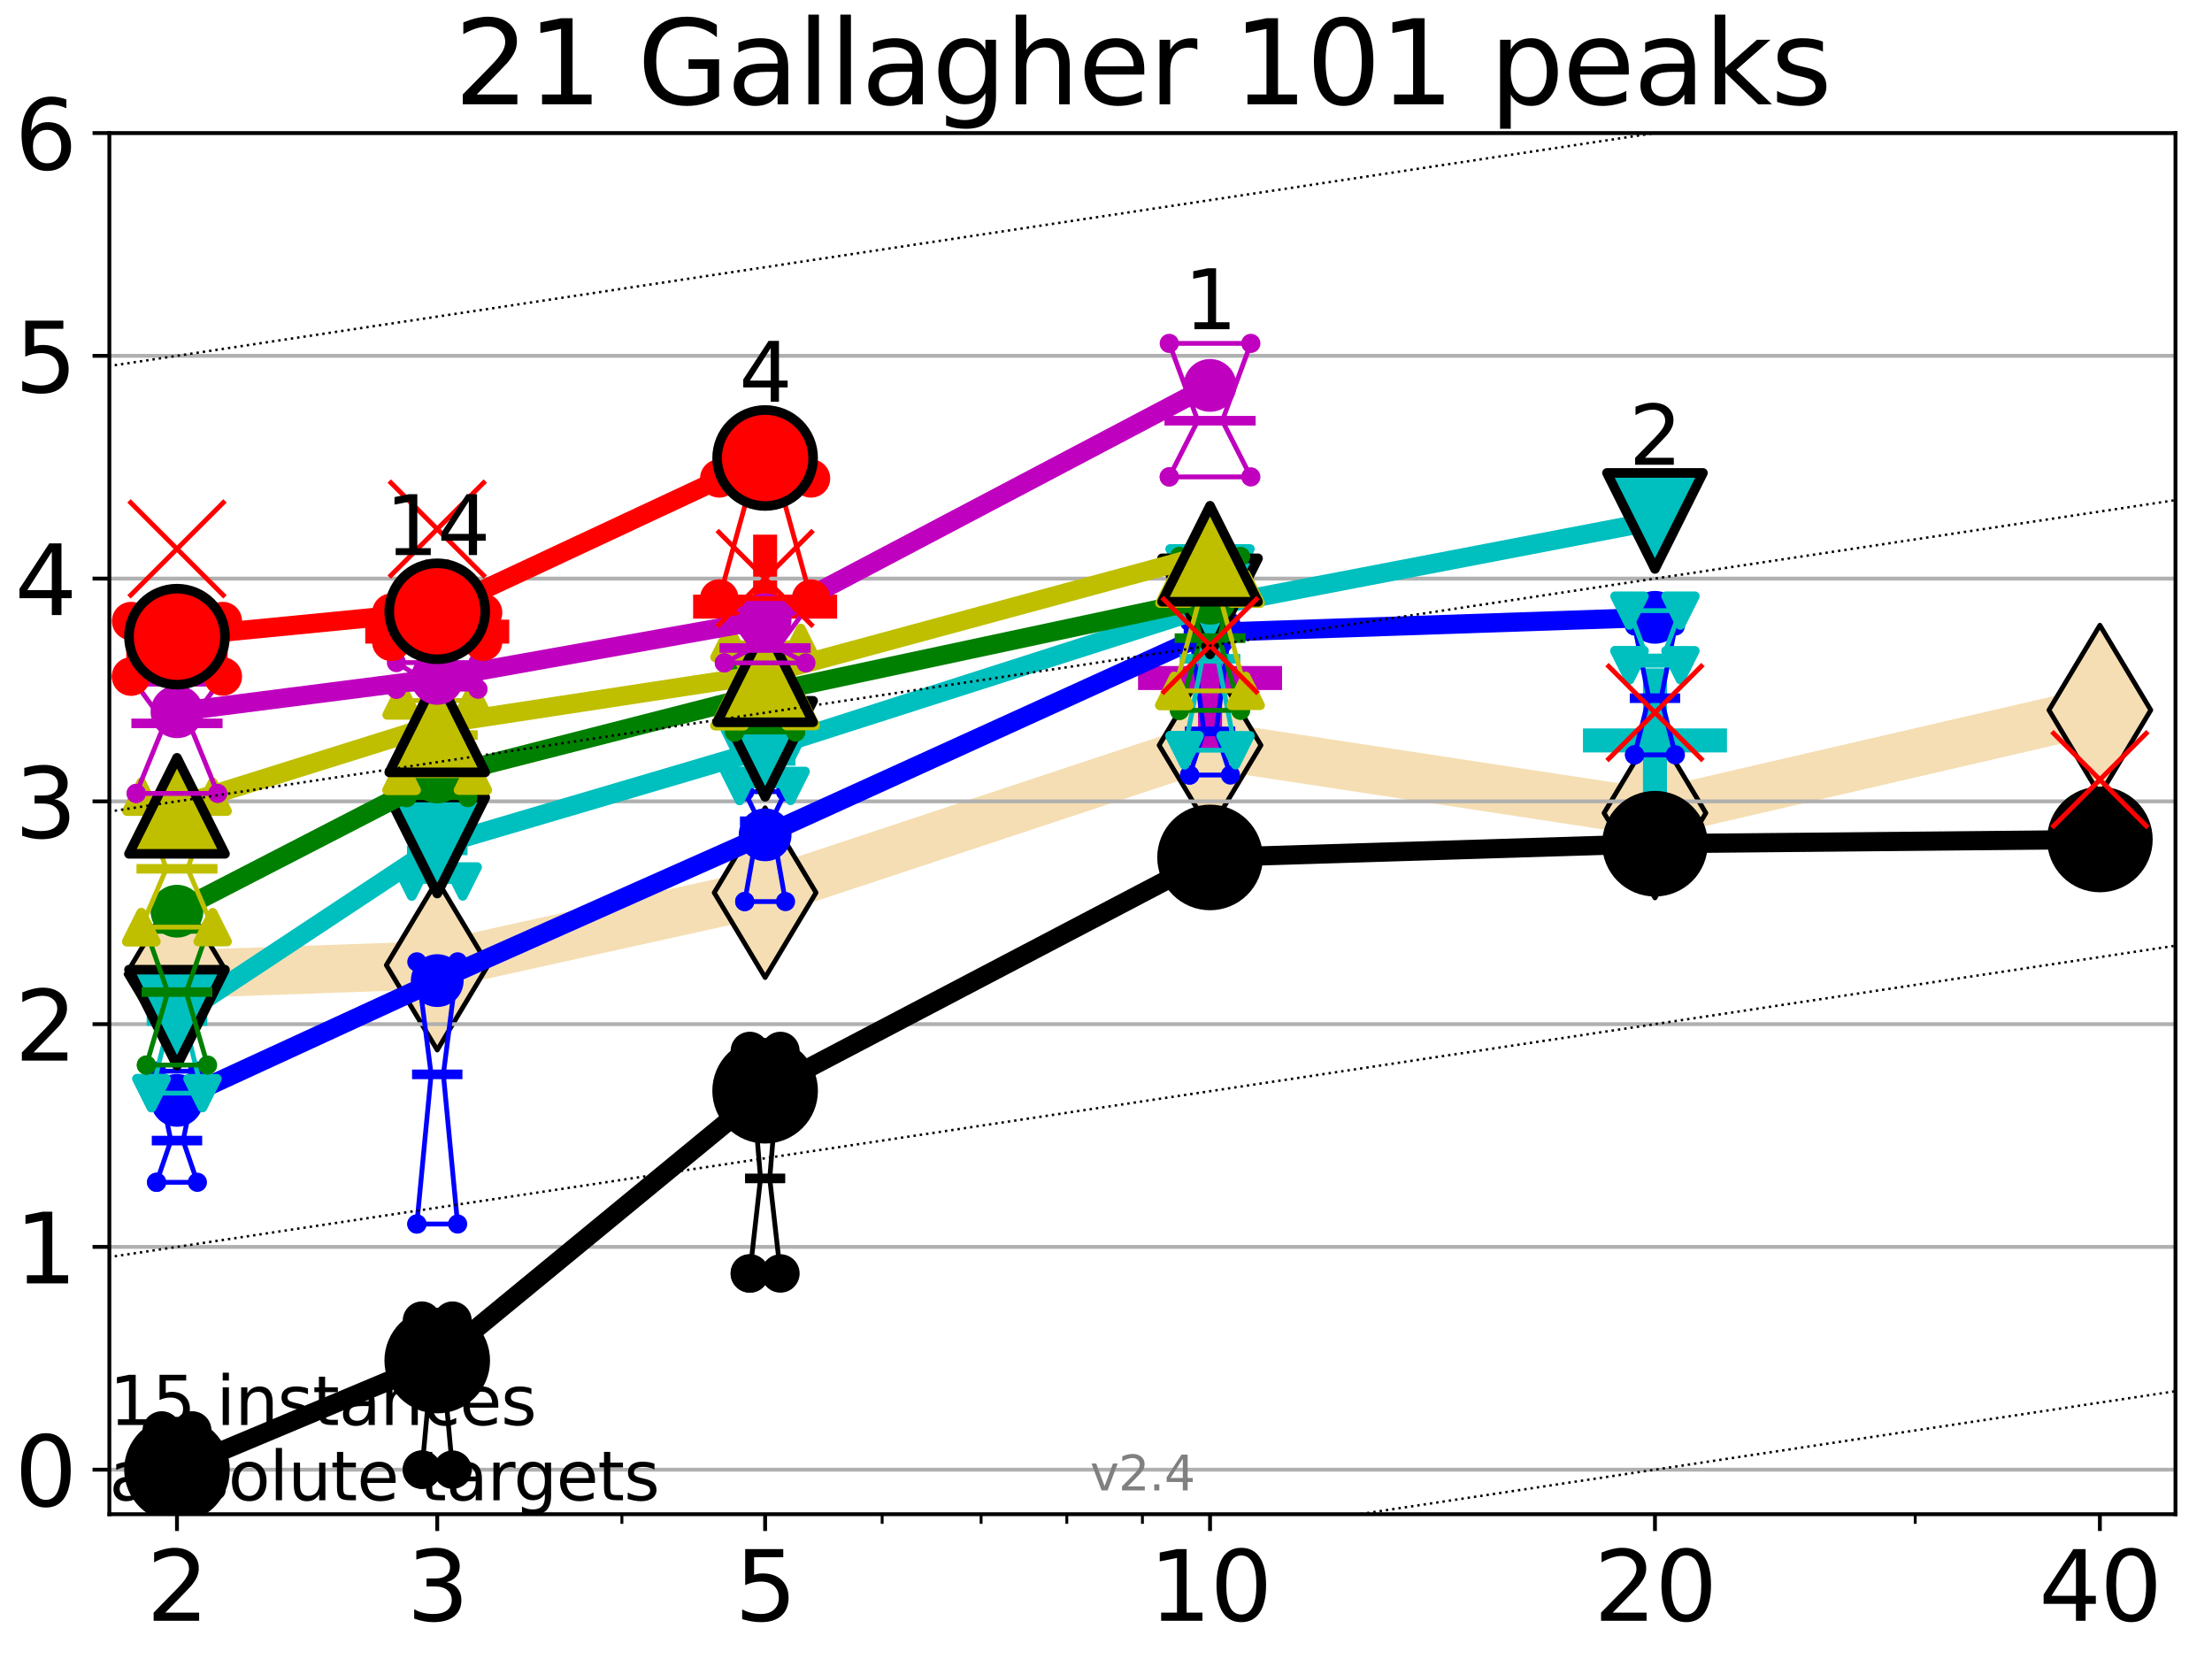 <?xml version="1.0" encoding="utf-8" standalone="no"?>
<!DOCTYPE svg PUBLIC "-//W3C//DTD SVG 1.1//EN"
  "http://www.w3.org/Graphics/SVG/1.1/DTD/svg11.dtd">
<svg height="345.6pt" version="1.1" viewBox="0 0 460.8 345.6" width="460.8pt" xmlns="http://www.w3.org/2000/svg" xmlns:xlink="http://www.w3.org/1999/xlink">
 <defs>
  <style type="text/css">*{stroke-linecap:butt;stroke-linejoin:round;}</style>
 </defs>
 <g id="figure_1">
  <g id="patch_1">
   <path d="M 0 345.6 
L 460.8 345.6 
L 460.8 0 
L 0 0 
z
" style="fill:#ffffff;"/>
  </g>
  <g id="axes_1">
   <g id="patch_2">
    <path d="M 22.78 315.44 
L 453.192 315.44 
L 453.192 27.72 
L 22.78 27.72 
z
" style="fill:#ffffff;"/>
   </g>
   <g id="line2d_1">
    <path clip-path="url(#pbd42add9af)" d="M 36.868 202.95 
L 91.085 201.057 
L 159.39 185.958 
L 252.074 155.246 
L 344.758 169.366 
L 437.443 147.923 
" style="fill:none;stroke:#f5deb3;stroke-linecap:square;stroke-width:10;"/>
    <defs>
     <path d="M -0 17.678 
L 10.607 0 
L 0 -17.678 
L -10.607 -0 
z
" id="mb5f45d79d9" style="stroke:#000000;stroke-linejoin:miter;"/>
    </defs>
    <g clip-path="url(#pbd42add9af)">
     <use style="fill:#f5deb3;stroke:#000000;stroke-linejoin:miter;" x="36.868" xlink:href="#mb5f45d79d9" y="202.95"/>
     <use style="fill:#f5deb3;stroke:#000000;stroke-linejoin:miter;" x="91.085" xlink:href="#mb5f45d79d9" y="201.057"/>
     <use style="fill:#f5deb3;stroke:#000000;stroke-linejoin:miter;" x="159.39" xlink:href="#mb5f45d79d9" y="185.958"/>
     <use style="fill:#f5deb3;stroke:#000000;stroke-linejoin:miter;" x="252.074" xlink:href="#mb5f45d79d9" y="155.246"/>
     <use style="fill:#f5deb3;stroke:#000000;stroke-linejoin:miter;" x="344.758" xlink:href="#mb5f45d79d9" y="169.366"/>
     <use style="fill:#f5deb3;stroke:#000000;stroke-linejoin:miter;" x="437.443" xlink:href="#mb5f45d79d9" y="147.923"/>
    </g>
   </g>
   <g id="line2d_2">
    <defs>
     <path d="M -15 0 
L 15 0 
M 0 15 
L 0 -15 
" id="m677eabfb47" style="stroke:#bf00bf;stroke-width:5;"/>
    </defs>
    <g clip-path="url(#pbd42add9af)">
     <use style="fill:#bf00bf;stroke:#bf00bf;stroke-width:5;" x="252.074" xlink:href="#m677eabfb47" y="141.241"/>
    </g>
   </g>
   <g id="line2d_3">
    <defs>
     <path d="M -15 0 
L 15 0 
M 0 15 
L 0 -15 
" id="mcdec5898f2" style="stroke:#00bfbf;stroke-width:5;"/>
    </defs>
    <g clip-path="url(#pbd42add9af)">
     <use style="fill:#00bfbf;stroke:#00bfbf;stroke-width:5;" x="344.758" xlink:href="#mcdec5898f2" y="154.24"/>
    </g>
   </g>
   <g id="line2d_4">
    <defs>
     <path d="M -15 0 
L 15 0 
M 0 15 
L 0 -15 
" id="mcc2e9ab299" style="stroke:#ff0000;stroke-width:5;"/>
    </defs>
    <g clip-path="url(#pbd42add9af)">
     <use style="fill:#ff0000;stroke:#ff0000;stroke-width:5;" x="159.39" xlink:href="#mcc2e9ab299" y="126.373"/>
    </g>
   </g>
   <g id="line2d_5">
    <g clip-path="url(#pbd42add9af)">
     <use style="fill:#ff0000;stroke:#ff0000;stroke-width:5;" x="91.085" xlink:href="#mcc2e9ab299" y="131.58"/>
    </g>
   </g>
   <g id="matplotlib.axis_1">
    <g id="xtick_1">
     <g id="line2d_6">
      <defs>
       <path d="M 0 0 
L 0 3.5 
" id="m6e3f0aa136" style="stroke:#000000;stroke-width:0.8;"/>
      </defs>
      <g>
       <use style="stroke:#000000;stroke-width:0.8;" x="36.868" xlink:href="#m6e3f0aa136" y="315.44"/>
      </g>
     </g>
     <g id="text_1">
      <!-- 2 -->
      <g transform="translate(30.506 337.637)scale(0.2 -0.2)">
       <defs>
        <path d="M 1228 531 
L 3431 531 
L 3431 0 
L 469 0 
L 469 531 
Q 828 903 1448 1529 
Q 2069 2156 2228 2338 
Q 2531 2678 2651 2914 
Q 2772 3150 2772 3378 
Q 2772 3750 2511 3984 
Q 2250 4219 1831 4219 
Q 1534 4219 1204 4116 
Q 875 4013 500 3803 
L 500 4441 
Q 881 4594 1212 4672 
Q 1544 4750 1819 4750 
Q 2544 4750 2975 4387 
Q 3406 4025 3406 3419 
Q 3406 3131 3298 2873 
Q 3191 2616 2906 2266 
Q 2828 2175 2409 1742 
Q 1991 1309 1228 531 
z
" id="DejaVuSans-32" transform="scale(0.016)"/>
       </defs>
       <use xlink:href="#DejaVuSans-32"/>
      </g>
     </g>
    </g>
    <g id="xtick_2">
     <g id="line2d_7">
      <g>
       <use style="stroke:#000000;stroke-width:0.8;" x="91.085" xlink:href="#m6e3f0aa136" y="315.44"/>
      </g>
     </g>
     <g id="text_2">
      <!-- 3 -->
      <g transform="translate(84.723 337.637)scale(0.2 -0.2)">
       <defs>
        <path d="M 2597 2516 
Q 3050 2419 3304 2112 
Q 3559 1806 3559 1356 
Q 3559 666 3084 287 
Q 2609 -91 1734 -91 
Q 1441 -91 1130 -33 
Q 819 25 488 141 
L 488 750 
Q 750 597 1062 519 
Q 1375 441 1716 441 
Q 2309 441 2620 675 
Q 2931 909 2931 1356 
Q 2931 1769 2642 2001 
Q 2353 2234 1838 2234 
L 1294 2234 
L 1294 2753 
L 1863 2753 
Q 2328 2753 2575 2939 
Q 2822 3125 2822 3475 
Q 2822 3834 2567 4026 
Q 2313 4219 1838 4219 
Q 1578 4219 1281 4162 
Q 984 4106 628 3988 
L 628 4550 
Q 988 4650 1302 4700 
Q 1616 4750 1894 4750 
Q 2613 4750 3031 4423 
Q 3450 4097 3450 3541 
Q 3450 3153 3228 2886 
Q 3006 2619 2597 2516 
z
" id="DejaVuSans-33" transform="scale(0.016)"/>
       </defs>
       <use xlink:href="#DejaVuSans-33"/>
      </g>
     </g>
    </g>
    <g id="xtick_3">
     <g id="line2d_8">
      <g>
       <use style="stroke:#000000;stroke-width:0.8;" x="159.39" xlink:href="#m6e3f0aa136" y="315.44"/>
      </g>
     </g>
     <g id="text_3">
      <!-- 5 -->
      <g transform="translate(153.028 337.637)scale(0.2 -0.2)">
       <defs>
        <path d="M 691 4666 
L 3169 4666 
L 3169 4134 
L 1269 4134 
L 1269 2991 
Q 1406 3038 1543 3061 
Q 1681 3084 1819 3084 
Q 2600 3084 3056 2656 
Q 3513 2228 3513 1497 
Q 3513 744 3044 326 
Q 2575 -91 1722 -91 
Q 1428 -91 1123 -41 
Q 819 9 494 109 
L 494 744 
Q 775 591 1075 516 
Q 1375 441 1709 441 
Q 2250 441 2565 725 
Q 2881 1009 2881 1497 
Q 2881 1984 2565 2268 
Q 2250 2553 1709 2553 
Q 1456 2553 1204 2497 
Q 953 2441 691 2322 
L 691 4666 
z
" id="DejaVuSans-35" transform="scale(0.016)"/>
       </defs>
       <use xlink:href="#DejaVuSans-35"/>
      </g>
     </g>
    </g>
    <g id="xtick_4">
     <g id="line2d_9">
      <g>
       <use style="stroke:#000000;stroke-width:0.8;" x="252.074" xlink:href="#m6e3f0aa136" y="315.44"/>
      </g>
     </g>
     <g id="text_4">
      <!-- 10 -->
      <g transform="translate(239.349 337.637)scale(0.2 -0.2)">
       <defs>
        <path d="M 794 531 
L 1825 531 
L 1825 4091 
L 703 3866 
L 703 4441 
L 1819 4666 
L 2450 4666 
L 2450 531 
L 3481 531 
L 3481 0 
L 794 0 
L 794 531 
z
" id="DejaVuSans-31" transform="scale(0.016)"/>
        <path d="M 2034 4250 
Q 1547 4250 1301 3770 
Q 1056 3291 1056 2328 
Q 1056 1369 1301 889 
Q 1547 409 2034 409 
Q 2525 409 2770 889 
Q 3016 1369 3016 2328 
Q 3016 3291 2770 3770 
Q 2525 4250 2034 4250 
z
M 2034 4750 
Q 2819 4750 3233 4129 
Q 3647 3509 3647 2328 
Q 3647 1150 3233 529 
Q 2819 -91 2034 -91 
Q 1250 -91 836 529 
Q 422 1150 422 2328 
Q 422 3509 836 4129 
Q 1250 4750 2034 4750 
z
" id="DejaVuSans-30" transform="scale(0.016)"/>
       </defs>
       <use xlink:href="#DejaVuSans-31"/>
       <use x="63.623" xlink:href="#DejaVuSans-30"/>
      </g>
     </g>
    </g>
    <g id="xtick_5">
     <g id="line2d_10">
      <g>
       <use style="stroke:#000000;stroke-width:0.8;" x="344.758" xlink:href="#m6e3f0aa136" y="315.44"/>
      </g>
     </g>
     <g id="text_5">
      <!-- 20 -->
      <g transform="translate(332.033 337.637)scale(0.2 -0.2)">
       <use xlink:href="#DejaVuSans-32"/>
       <use x="63.623" xlink:href="#DejaVuSans-30"/>
      </g>
     </g>
    </g>
    <g id="xtick_6">
     <g id="line2d_11">
      <g>
       <use style="stroke:#000000;stroke-width:0.8;" x="437.443" xlink:href="#m6e3f0aa136" y="315.44"/>
      </g>
     </g>
     <g id="text_6">
      <!-- 40 -->
      <g transform="translate(424.718 337.637)scale(0.2 -0.2)">
       <defs>
        <path d="M 2419 4116 
L 825 1625 
L 2419 1625 
L 2419 4116 
z
M 2253 4666 
L 3047 4666 
L 3047 1625 
L 3713 1625 
L 3713 1100 
L 3047 1100 
L 3047 0 
L 2419 0 
L 2419 1100 
L 313 1100 
L 313 1709 
L 2253 4666 
z
" id="DejaVuSans-34" transform="scale(0.016)"/>
       </defs>
       <use xlink:href="#DejaVuSans-34"/>
       <use x="63.623" xlink:href="#DejaVuSans-30"/>
      </g>
     </g>
    </g>
    <g id="xtick_7">
     <g id="line2d_12">
      <defs>
       <path d="M 0 0 
L 0 2 
" id="mb881020ad2" style="stroke:#000000;stroke-width:0.6;"/>
      </defs>
      <g>
       <use style="stroke:#000000;stroke-width:0.6;" x="129.552" xlink:href="#mb881020ad2" y="315.44"/>
      </g>
     </g>
    </g>
    <g id="xtick_8">
     <g id="line2d_13">
      <g>
       <use style="stroke:#000000;stroke-width:0.6;" x="183.769" xlink:href="#mb881020ad2" y="315.44"/>
      </g>
     </g>
    </g>
    <g id="xtick_9">
     <g id="line2d_14">
      <g>
       <use style="stroke:#000000;stroke-width:0.6;" x="204.381" xlink:href="#mb881020ad2" y="315.44"/>
      </g>
     </g>
    </g>
    <g id="xtick_10">
     <g id="line2d_15">
      <g>
       <use style="stroke:#000000;stroke-width:0.6;" x="222.237" xlink:href="#mb881020ad2" y="315.44"/>
      </g>
     </g>
    </g>
    <g id="xtick_11">
     <g id="line2d_16">
      <g>
       <use style="stroke:#000000;stroke-width:0.6;" x="237.986" xlink:href="#mb881020ad2" y="315.44"/>
      </g>
     </g>
    </g>
    <g id="xtick_12">
     <g id="line2d_17">
      <g>
       <use style="stroke:#000000;stroke-width:0.6;" x="398.975" xlink:href="#mb881020ad2" y="315.44"/>
      </g>
     </g>
    </g>
   </g>
   <g id="matplotlib.axis_2">
    <g id="ytick_1">
     <g id="line2d_18">
      <path clip-path="url(#pbd42add9af)" d="M 22.78 306.159 
L 453.192 306.159 
" style="fill:none;stroke:#b0b0b0;stroke-linecap:square;stroke-width:0.8;"/>
     </g>
     <g id="line2d_19">
      <defs>
       <path d="M 0 0 
L -3.5 0 
" id="m89e75b5eda" style="stroke:#000000;stroke-width:0.8;"/>
      </defs>
      <g>
       <use style="stroke:#000000;stroke-width:0.8;" x="22.78" xlink:href="#m89e75b5eda" y="306.159"/>
      </g>
     </g>
     <g id="text_7">
      <!-- 0 -->
      <g transform="translate(3.055 313.757)scale(0.2 -0.2)">
       <use xlink:href="#DejaVuSans-30"/>
      </g>
     </g>
    </g>
    <g id="ytick_2">
     <g id="line2d_20">
      <path clip-path="url(#pbd42add9af)" d="M 22.78 259.752 
L 453.192 259.752 
" style="fill:none;stroke:#b0b0b0;stroke-linecap:square;stroke-width:0.8;"/>
     </g>
     <g id="line2d_21">
      <g>
       <use style="stroke:#000000;stroke-width:0.8;" x="22.78" xlink:href="#m89e75b5eda" y="259.752"/>
      </g>
     </g>
     <g id="text_8">
      <!-- 1 -->
      <g transform="translate(3.055 267.351)scale(0.2 -0.2)">
       <use xlink:href="#DejaVuSans-31"/>
      </g>
     </g>
    </g>
    <g id="ytick_3">
     <g id="line2d_22">
      <path clip-path="url(#pbd42add9af)" d="M 22.78 213.346 
L 453.192 213.346 
" style="fill:none;stroke:#b0b0b0;stroke-linecap:square;stroke-width:0.8;"/>
     </g>
     <g id="line2d_23">
      <g>
       <use style="stroke:#000000;stroke-width:0.8;" x="22.78" xlink:href="#m89e75b5eda" y="213.346"/>
      </g>
     </g>
     <g id="text_9">
      <!-- 2 -->
      <g transform="translate(3.055 220.944)scale(0.2 -0.2)">
       <use xlink:href="#DejaVuSans-32"/>
      </g>
     </g>
    </g>
    <g id="ytick_4">
     <g id="line2d_24">
      <path clip-path="url(#pbd42add9af)" d="M 22.78 166.939 
L 453.192 166.939 
" style="fill:none;stroke:#b0b0b0;stroke-linecap:square;stroke-width:0.8;"/>
     </g>
     <g id="line2d_25">
      <g>
       <use style="stroke:#000000;stroke-width:0.8;" x="22.78" xlink:href="#m89e75b5eda" y="166.939"/>
      </g>
     </g>
     <g id="text_10">
      <!-- 3 -->
      <g transform="translate(3.055 174.538)scale(0.2 -0.2)">
       <use xlink:href="#DejaVuSans-33"/>
      </g>
     </g>
    </g>
    <g id="ytick_5">
     <g id="line2d_26">
      <path clip-path="url(#pbd42add9af)" d="M 22.78 120.533 
L 453.192 120.533 
" style="fill:none;stroke:#b0b0b0;stroke-linecap:square;stroke-width:0.8;"/>
     </g>
     <g id="line2d_27">
      <g>
       <use style="stroke:#000000;stroke-width:0.8;" x="22.78" xlink:href="#m89e75b5eda" y="120.533"/>
      </g>
     </g>
     <g id="text_11">
      <!-- 4 -->
      <g transform="translate(3.055 128.131)scale(0.2 -0.2)">
       <use xlink:href="#DejaVuSans-34"/>
      </g>
     </g>
    </g>
    <g id="ytick_6">
     <g id="line2d_28">
      <path clip-path="url(#pbd42add9af)" d="M 22.78 74.126 
L 453.192 74.126 
" style="fill:none;stroke:#b0b0b0;stroke-linecap:square;stroke-width:0.8;"/>
     </g>
     <g id="line2d_29">
      <g>
       <use style="stroke:#000000;stroke-width:0.8;" x="22.78" xlink:href="#m89e75b5eda" y="74.126"/>
      </g>
     </g>
     <g id="text_12">
      <!-- 5 -->
      <g transform="translate(3.055 81.725)scale(0.2 -0.2)">
       <use xlink:href="#DejaVuSans-35"/>
      </g>
     </g>
    </g>
    <g id="ytick_7">
     <g id="line2d_30">
      <path clip-path="url(#pbd42add9af)" d="M 22.78 27.72 
L 453.192 27.72 
" style="fill:none;stroke:#b0b0b0;stroke-linecap:square;stroke-width:0.8;"/>
     </g>
     <g id="line2d_31">
      <g>
       <use style="stroke:#000000;stroke-width:0.8;" x="22.78" xlink:href="#m89e75b5eda" y="27.72"/>
      </g>
     </g>
     <g id="text_13">
      <!-- 6 -->
      <g transform="translate(3.055 35.318)scale(0.2 -0.2)">
       <defs>
        <path d="M 2113 2584 
Q 1688 2584 1439 2293 
Q 1191 2003 1191 1497 
Q 1191 994 1439 701 
Q 1688 409 2113 409 
Q 2538 409 2786 701 
Q 3034 994 3034 1497 
Q 3034 2003 2786 2293 
Q 2538 2584 2113 2584 
z
M 3366 4563 
L 3366 3988 
Q 3128 4100 2886 4159 
Q 2644 4219 2406 4219 
Q 1781 4219 1451 3797 
Q 1122 3375 1075 2522 
Q 1259 2794 1537 2939 
Q 1816 3084 2150 3084 
Q 2853 3084 3261 2657 
Q 3669 2231 3669 1497 
Q 3669 778 3244 343 
Q 2819 -91 2113 -91 
Q 1303 -91 875 529 
Q 447 1150 447 2328 
Q 447 3434 972 4092 
Q 1497 4750 2381 4750 
Q 2619 4750 2861 4703 
Q 3103 4656 3366 4563 
z
" id="DejaVuSans-36" transform="scale(0.016)"/>
       </defs>
       <use xlink:href="#DejaVuSans-36"/>
      </g>
     </g>
    </g>
   </g>
   <g id="line2d_32">
    <path clip-path="url(#pbd42add9af)" d="M 33.682 320.128 
L 35.912 320.128 
L 33.682 297.987 
L 40.054 297.987 
L 37.824 320.128 
L 40.054 320.128 
L 33.682 320.128 
" style="fill:none;stroke:#000000;stroke-linecap:square;"/>
   </g>
   <g id="line2d_33">
    <path clip-path="url(#pbd42add9af)" d="M 33.682 320.128 
L 40.054 320.128 
L 40.054 297.987 
L 33.682 297.987 
L 33.682 320.128 
" style="fill:none;"/>
    <defs>
     <path d="M 0 3 
C 0.796 3 1.559 2.684 2.121 2.121 
C 2.684 1.559 3 0.796 3 0 
C 3 -0.796 2.684 -1.559 2.121 -2.121 
C 1.559 -2.684 0.796 -3 0 -3 
C -0.796 -3 -1.559 -2.684 -2.121 -2.121 
C -2.684 -1.559 -3 -0.796 -3 0 
C -3 0.796 -2.684 1.559 -2.121 2.121 
C -1.559 2.684 -0.796 3 0 3 
z
" id="mb174a9371c" style="stroke:#000000;stroke-width:2;"/>
    </defs>
    <g clip-path="url(#pbd42add9af)">
     <use style="stroke:#000000;stroke-width:2;" x="33.682" xlink:href="#mb174a9371c" y="320.128"/>
     <use style="stroke:#000000;stroke-width:2;" x="40.054" xlink:href="#mb174a9371c" y="320.128"/>
     <use style="stroke:#000000;stroke-width:2;" x="40.054" xlink:href="#mb174a9371c" y="297.987"/>
     <use style="stroke:#000000;stroke-width:2;" x="33.682" xlink:href="#mb174a9371c" y="297.987"/>
     <use style="stroke:#000000;stroke-width:2;" x="33.682" xlink:href="#mb174a9371c" y="320.128"/>
    </g>
   </g>
   <g id="line2d_34">
    <path clip-path="url(#pbd42add9af)" d="M 33.682 320.128 
L 40.054 320.128 
" style="fill:none;stroke:#000000;stroke-linecap:square;stroke-width:2;"/>
   </g>
   <g id="line2d_35">
    <path clip-path="url(#pbd42add9af)" d="M 87.899 306.159 
L 90.129 281.894 
L 87.899 275.112 
L 94.271 275.112 
L 92.041 281.894 
L 94.271 306.159 
L 87.899 306.159 
" style="fill:none;stroke:#000000;stroke-linecap:square;"/>
   </g>
   <g id="line2d_36">
    <path clip-path="url(#pbd42add9af)" d="M 87.899 306.159 
L 94.271 306.159 
L 94.271 275.112 
L 87.899 275.112 
L 87.899 306.159 
" style="fill:none;"/>
    <g clip-path="url(#pbd42add9af)">
     <use style="stroke:#000000;stroke-width:2;" x="87.899" xlink:href="#mb174a9371c" y="306.159"/>
     <use style="stroke:#000000;stroke-width:2;" x="94.271" xlink:href="#mb174a9371c" y="306.159"/>
     <use style="stroke:#000000;stroke-width:2;" x="94.271" xlink:href="#mb174a9371c" y="275.112"/>
     <use style="stroke:#000000;stroke-width:2;" x="87.899" xlink:href="#mb174a9371c" y="275.112"/>
     <use style="stroke:#000000;stroke-width:2;" x="87.899" xlink:href="#mb174a9371c" y="306.159"/>
    </g>
   </g>
   <g id="line2d_37">
    <path clip-path="url(#pbd42add9af)" d="M 87.899 281.894 
L 94.271 281.894 
" style="fill:none;stroke:#000000;stroke-linecap:square;stroke-width:2;"/>
   </g>
   <g id="line2d_38">
    <path clip-path="url(#pbd42add9af)" d="M 156.204 265.283 
L 158.434 245.482 
L 156.204 218.93 
L 162.576 218.93 
L 160.346 245.482 
L 162.576 265.283 
L 156.204 265.283 
" style="fill:none;stroke:#000000;stroke-linecap:square;"/>
   </g>
   <g id="line2d_39">
    <path clip-path="url(#pbd42add9af)" d="M 156.204 265.283 
L 162.576 265.283 
L 162.576 218.93 
L 156.204 218.93 
L 156.204 265.283 
" style="fill:none;"/>
    <g clip-path="url(#pbd42add9af)">
     <use style="stroke:#000000;stroke-width:2;" x="156.204" xlink:href="#mb174a9371c" y="265.283"/>
     <use style="stroke:#000000;stroke-width:2;" x="162.576" xlink:href="#mb174a9371c" y="265.283"/>
     <use style="stroke:#000000;stroke-width:2;" x="162.576" xlink:href="#mb174a9371c" y="218.93"/>
     <use style="stroke:#000000;stroke-width:2;" x="156.204" xlink:href="#mb174a9371c" y="218.93"/>
     <use style="stroke:#000000;stroke-width:2;" x="156.204" xlink:href="#mb174a9371c" y="265.283"/>
    </g>
   </g>
   <g id="line2d_40">
    <path clip-path="url(#pbd42add9af)" d="M 156.204 245.482 
L 162.576 245.482 
" style="fill:none;stroke:#000000;stroke-linecap:square;stroke-width:2;"/>
   </g>
   <g id="line2d_41">
    <path clip-path="url(#pbd42add9af)" d="M 248.888 180.278 
L 251.118 177.233 
L 248.888 175.467 
L 255.26 175.467 
L 253.03 177.233 
L 255.26 180.278 
L 248.888 180.278 
" style="fill:none;stroke:#000000;stroke-linecap:square;"/>
   </g>
   <g id="line2d_42">
    <path clip-path="url(#pbd42add9af)" d="M 248.888 180.278 
L 255.26 180.278 
L 255.26 175.467 
L 248.888 175.467 
L 248.888 180.278 
" style="fill:none;"/>
    <g clip-path="url(#pbd42add9af)">
     <use style="stroke:#000000;stroke-width:2;" x="248.888" xlink:href="#mb174a9371c" y="180.278"/>
     <use style="stroke:#000000;stroke-width:2;" x="255.26" xlink:href="#mb174a9371c" y="180.278"/>
     <use style="stroke:#000000;stroke-width:2;" x="255.26" xlink:href="#mb174a9371c" y="175.467"/>
     <use style="stroke:#000000;stroke-width:2;" x="248.888" xlink:href="#mb174a9371c" y="175.467"/>
     <use style="stroke:#000000;stroke-width:2;" x="248.888" xlink:href="#mb174a9371c" y="180.278"/>
    </g>
   </g>
   <g id="line2d_43">
    <path clip-path="url(#pbd42add9af)" d="M 248.888 177.233 
L 255.26 177.233 
" style="fill:none;stroke:#000000;stroke-linecap:square;stroke-width:2;"/>
   </g>
   <g id="line2d_44">
    <path clip-path="url(#pbd42add9af)" d="M 341.572 179.405 
L 343.803 178.033 
L 341.572 176.245 
L 347.945 176.245 
L 345.714 178.033 
L 347.945 179.405 
L 341.572 179.405 
" style="fill:none;stroke:#000000;stroke-linecap:square;"/>
   </g>
   <g id="line2d_45">
    <path clip-path="url(#pbd42add9af)" d="M 341.572 179.405 
L 347.945 179.405 
L 347.945 176.245 
L 341.572 176.245 
L 341.572 179.405 
" style="fill:none;"/>
    <g clip-path="url(#pbd42add9af)">
     <use style="stroke:#000000;stroke-width:2;" x="341.572" xlink:href="#mb174a9371c" y="179.405"/>
     <use style="stroke:#000000;stroke-width:2;" x="347.945" xlink:href="#mb174a9371c" y="179.405"/>
     <use style="stroke:#000000;stroke-width:2;" x="347.945" xlink:href="#mb174a9371c" y="176.245"/>
     <use style="stroke:#000000;stroke-width:2;" x="341.572" xlink:href="#mb174a9371c" y="176.245"/>
     <use style="stroke:#000000;stroke-width:2;" x="341.572" xlink:href="#mb174a9371c" y="179.405"/>
    </g>
   </g>
   <g id="line2d_46">
    <path clip-path="url(#pbd42add9af)" d="M 341.572 178.033 
L 347.945 178.033 
" style="fill:none;stroke:#000000;stroke-linecap:square;stroke-width:2;"/>
   </g>
   <g id="line2d_47">
    <path clip-path="url(#pbd42add9af)" d="M 434.257 179.365 
L 436.487 176.199 
L 434.257 171.801 
L 440.629 171.801 
L 438.398 176.199 
L 440.629 179.365 
L 434.257 179.365 
" style="fill:none;stroke:#000000;stroke-linecap:square;"/>
   </g>
   <g id="line2d_48">
    <path clip-path="url(#pbd42add9af)" d="M 434.257 179.365 
L 440.629 179.365 
L 440.629 171.801 
L 434.257 171.801 
L 434.257 179.365 
" style="fill:none;"/>
    <g clip-path="url(#pbd42add9af)">
     <use style="stroke:#000000;stroke-width:2;" x="434.257" xlink:href="#mb174a9371c" y="179.365"/>
     <use style="stroke:#000000;stroke-width:2;" x="440.629" xlink:href="#mb174a9371c" y="179.365"/>
     <use style="stroke:#000000;stroke-width:2;" x="440.629" xlink:href="#mb174a9371c" y="171.801"/>
     <use style="stroke:#000000;stroke-width:2;" x="434.257" xlink:href="#mb174a9371c" y="171.801"/>
     <use style="stroke:#000000;stroke-width:2;" x="434.257" xlink:href="#mb174a9371c" y="179.365"/>
    </g>
   </g>
   <g id="line2d_49">
    <path clip-path="url(#pbd42add9af)" d="M 434.257 176.199 
L 440.629 176.199 
" style="fill:none;stroke:#000000;stroke-linecap:square;stroke-width:2;"/>
   </g>
   <g id="line2d_50">
    <path clip-path="url(#pbd42add9af)" d="M 36.868 306.159 
L 91.085 283.429 
" style="fill:none;stroke:#000000;stroke-linecap:square;stroke-width:4;"/>
   </g>
   <g id="line2d_51">
    <path clip-path="url(#pbd42add9af)" d="M 91.085 283.429 
L 159.39 227.224 
" style="fill:none;stroke:#000000;stroke-linecap:square;stroke-width:4;"/>
   </g>
   <g id="line2d_52">
    <path clip-path="url(#pbd42add9af)" d="M 159.39 227.224 
L 252.074 178.621 
" style="fill:none;stroke:#000000;stroke-linecap:square;stroke-width:4;"/>
   </g>
   <g id="line2d_53">
    <path clip-path="url(#pbd42add9af)" d="M 252.074 178.621 
L 344.758 175.76 
" style="fill:none;stroke:#000000;stroke-linecap:square;stroke-width:4;"/>
   </g>
   <g id="line2d_54">
    <path clip-path="url(#pbd42add9af)" d="M 344.758 175.76 
L 437.443 174.879 
" style="fill:none;stroke:#000000;stroke-linecap:square;stroke-width:4;"/>
   </g>
   <g id="line2d_55">
    <path clip-path="url(#pbd42add9af)" d="M 36.868 306.159 
L 91.085 283.429 
L 159.39 227.224 
L 252.074 178.621 
L 344.758 175.76 
L 437.443 174.879 
" style="fill:none;"/>
    <defs>
     <path d="M 0 10 
C 2.652 10 5.196 8.946 7.071 7.071 
C 8.946 5.196 10 2.652 10 0 
C 10 -2.652 8.946 -5.196 7.071 -7.071 
C 5.196 -8.946 2.652 -10 0 -10 
C -2.652 -10 -5.196 -8.946 -7.071 -7.071 
C -8.946 -5.196 -10 -2.652 -10 0 
C -10 2.652 -8.946 5.196 -7.071 7.071 
C -5.196 8.946 -2.652 10 0 10 
z
" id="me45cfdb9af" style="stroke:#000000;stroke-width:2;"/>
    </defs>
    <g clip-path="url(#pbd42add9af)">
     <use style="stroke:#000000;stroke-width:2;" x="36.868" xlink:href="#me45cfdb9af" y="306.159"/>
     <use style="stroke:#000000;stroke-width:2;" x="91.085" xlink:href="#me45cfdb9af" y="283.429"/>
     <use style="stroke:#000000;stroke-width:2;" x="159.39" xlink:href="#me45cfdb9af" y="227.224"/>
     <use style="stroke:#000000;stroke-width:2;" x="252.074" xlink:href="#me45cfdb9af" y="178.621"/>
     <use style="stroke:#000000;stroke-width:2;" x="344.758" xlink:href="#me45cfdb9af" y="175.76"/>
     <use style="stroke:#000000;stroke-width:2;" x="437.443" xlink:href="#me45cfdb9af" y="174.879"/>
    </g>
   </g>
   <g id="line2d_56">
    <path clip-path="url(#pbd42add9af)" d="M 32.62 246.293 
L 35.594 237.611 
L 32.62 223.143 
L 41.116 223.143 
L 38.143 237.611 
L 41.116 246.293 
L 32.62 246.293 
" style="fill:none;stroke:#0000ff;stroke-linecap:square;"/>
   </g>
   <g id="line2d_57">
    <path clip-path="url(#pbd42add9af)" d="M 32.62 246.293 
L 41.116 246.293 
L 41.116 223.143 
L 32.62 223.143 
L 32.62 246.293 
" style="fill:none;"/>
    <defs>
     <path d="M 0 1.5 
C 0.398 1.5 0.779 1.342 1.061 1.061 
C 1.342 0.779 1.5 0.398 1.5 0 
C 1.5 -0.398 1.342 -0.779 1.061 -1.061 
C 0.779 -1.342 0.398 -1.5 0 -1.5 
C -0.398 -1.5 -0.779 -1.342 -1.061 -1.061 
C -1.342 -0.779 -1.5 -0.398 -1.5 0 
C -1.5 0.398 -1.342 0.779 -1.061 1.061 
C -0.779 1.342 -0.398 1.5 0 1.5 
z
" id="m6e7ebbe1e4" style="stroke:#0000ff;"/>
    </defs>
    <g clip-path="url(#pbd42add9af)">
     <use style="fill:#0000ff;stroke:#0000ff;" x="32.62" xlink:href="#m6e7ebbe1e4" y="246.293"/>
     <use style="fill:#0000ff;stroke:#0000ff;" x="41.116" xlink:href="#m6e7ebbe1e4" y="246.293"/>
     <use style="fill:#0000ff;stroke:#0000ff;" x="41.116" xlink:href="#m6e7ebbe1e4" y="223.143"/>
     <use style="fill:#0000ff;stroke:#0000ff;" x="32.62" xlink:href="#m6e7ebbe1e4" y="223.143"/>
     <use style="fill:#0000ff;stroke:#0000ff;" x="32.62" xlink:href="#m6e7ebbe1e4" y="246.293"/>
    </g>
   </g>
   <g id="line2d_58">
    <path clip-path="url(#pbd42add9af)" d="M 32.62 237.611 
L 41.116 237.611 
" style="fill:none;stroke:#0000ff;stroke-linecap:square;stroke-width:2;"/>
   </g>
   <g id="line2d_59">
    <path clip-path="url(#pbd42add9af)" d="M 86.837 254.988 
L 89.811 223.81 
L 86.837 200.375 
L 95.333 200.375 
L 92.359 223.81 
L 95.333 254.988 
L 86.837 254.988 
" style="fill:none;stroke:#0000ff;stroke-linecap:square;"/>
   </g>
   <g id="line2d_60">
    <path clip-path="url(#pbd42add9af)" d="M 86.837 254.988 
L 95.333 254.988 
L 95.333 200.375 
L 86.837 200.375 
L 86.837 254.988 
" style="fill:none;"/>
    <g clip-path="url(#pbd42add9af)">
     <use style="fill:#0000ff;stroke:#0000ff;" x="86.837" xlink:href="#m6e7ebbe1e4" y="254.988"/>
     <use style="fill:#0000ff;stroke:#0000ff;" x="95.333" xlink:href="#m6e7ebbe1e4" y="254.988"/>
     <use style="fill:#0000ff;stroke:#0000ff;" x="95.333" xlink:href="#m6e7ebbe1e4" y="200.375"/>
     <use style="fill:#0000ff;stroke:#0000ff;" x="86.837" xlink:href="#m6e7ebbe1e4" y="200.375"/>
     <use style="fill:#0000ff;stroke:#0000ff;" x="86.837" xlink:href="#m6e7ebbe1e4" y="254.988"/>
    </g>
   </g>
   <g id="line2d_61">
    <path clip-path="url(#pbd42add9af)" d="M 86.837 223.81 
L 95.333 223.81 
" style="fill:none;stroke:#0000ff;stroke-linecap:square;stroke-width:2;"/>
   </g>
   <g id="line2d_62">
    <path clip-path="url(#pbd42add9af)" d="M 155.142 187.812 
L 158.116 171.075 
L 155.142 164.916 
L 163.638 164.916 
L 160.665 171.075 
L 163.638 187.812 
L 155.142 187.812 
" style="fill:none;stroke:#0000ff;stroke-linecap:square;"/>
   </g>
   <g id="line2d_63">
    <path clip-path="url(#pbd42add9af)" d="M 155.142 187.812 
L 163.638 187.812 
L 163.638 164.916 
L 155.142 164.916 
L 155.142 187.812 
" style="fill:none;"/>
    <g clip-path="url(#pbd42add9af)">
     <use style="fill:#0000ff;stroke:#0000ff;" x="155.142" xlink:href="#m6e7ebbe1e4" y="187.812"/>
     <use style="fill:#0000ff;stroke:#0000ff;" x="163.638" xlink:href="#m6e7ebbe1e4" y="187.812"/>
     <use style="fill:#0000ff;stroke:#0000ff;" x="163.638" xlink:href="#m6e7ebbe1e4" y="164.916"/>
     <use style="fill:#0000ff;stroke:#0000ff;" x="155.142" xlink:href="#m6e7ebbe1e4" y="164.916"/>
     <use style="fill:#0000ff;stroke:#0000ff;" x="155.142" xlink:href="#m6e7ebbe1e4" y="187.812"/>
    </g>
   </g>
   <g id="line2d_64">
    <path clip-path="url(#pbd42add9af)" d="M 155.142 171.075 
L 163.638 171.075 
" style="fill:none;stroke:#0000ff;stroke-linecap:square;stroke-width:2;"/>
   </g>
   <g id="line2d_65">
    <path clip-path="url(#pbd42add9af)" d="M 247.826 161.451 
L 250.8 152.367 
L 247.826 129.567 
L 256.322 129.567 
L 253.349 152.367 
L 256.322 161.451 
L 247.826 161.451 
" style="fill:none;stroke:#0000ff;stroke-linecap:square;"/>
   </g>
   <g id="line2d_66">
    <path clip-path="url(#pbd42add9af)" d="M 247.826 161.451 
L 256.322 161.451 
L 256.322 129.567 
L 247.826 129.567 
L 247.826 161.451 
" style="fill:none;"/>
    <g clip-path="url(#pbd42add9af)">
     <use style="fill:#0000ff;stroke:#0000ff;" x="247.826" xlink:href="#m6e7ebbe1e4" y="161.451"/>
     <use style="fill:#0000ff;stroke:#0000ff;" x="256.322" xlink:href="#m6e7ebbe1e4" y="161.451"/>
     <use style="fill:#0000ff;stroke:#0000ff;" x="256.322" xlink:href="#m6e7ebbe1e4" y="129.567"/>
     <use style="fill:#0000ff;stroke:#0000ff;" x="247.826" xlink:href="#m6e7ebbe1e4" y="129.567"/>
     <use style="fill:#0000ff;stroke:#0000ff;" x="247.826" xlink:href="#m6e7ebbe1e4" y="161.451"/>
    </g>
   </g>
   <g id="line2d_67">
    <path clip-path="url(#pbd42add9af)" d="M 247.826 152.367 
L 256.322 152.367 
" style="fill:none;stroke:#0000ff;stroke-linecap:square;stroke-width:2;"/>
   </g>
   <g id="line2d_68">
    <path clip-path="url(#pbd42add9af)" d="M 340.51 157.25 
L 343.484 145.451 
L 340.51 130.407 
L 349.007 130.407 
L 346.033 145.451 
L 349.007 157.25 
L 340.51 157.25 
" style="fill:none;stroke:#0000ff;stroke-linecap:square;"/>
   </g>
   <g id="line2d_69">
    <path clip-path="url(#pbd42add9af)" d="M 340.51 157.25 
L 349.007 157.25 
L 349.007 130.407 
L 340.51 130.407 
L 340.51 157.25 
" style="fill:none;"/>
    <g clip-path="url(#pbd42add9af)">
     <use style="fill:#0000ff;stroke:#0000ff;" x="340.51" xlink:href="#m6e7ebbe1e4" y="157.25"/>
     <use style="fill:#0000ff;stroke:#0000ff;" x="349.007" xlink:href="#m6e7ebbe1e4" y="157.25"/>
     <use style="fill:#0000ff;stroke:#0000ff;" x="349.007" xlink:href="#m6e7ebbe1e4" y="130.407"/>
     <use style="fill:#0000ff;stroke:#0000ff;" x="340.51" xlink:href="#m6e7ebbe1e4" y="130.407"/>
     <use style="fill:#0000ff;stroke:#0000ff;" x="340.51" xlink:href="#m6e7ebbe1e4" y="157.25"/>
    </g>
   </g>
   <g id="line2d_70">
    <path clip-path="url(#pbd42add9af)" d="M 340.51 145.451 
L 349.007 145.451 
" style="fill:none;stroke:#0000ff;stroke-linecap:square;stroke-width:2;"/>
   </g>
   <g id="line2d_71">
    <path clip-path="url(#pbd42add9af)" d="M 36.868 229.231 
L 91.085 204.278 
" style="fill:none;stroke:#0000ff;stroke-linecap:square;stroke-width:4;"/>
   </g>
   <g id="line2d_72">
    <path clip-path="url(#pbd42add9af)" d="M 91.085 204.278 
L 159.39 173.907 
" style="fill:none;stroke:#0000ff;stroke-linecap:square;stroke-width:4;"/>
   </g>
   <g id="line2d_73">
    <path clip-path="url(#pbd42add9af)" d="M 159.39 173.907 
L 252.074 131.748 
" style="fill:none;stroke:#0000ff;stroke-linecap:square;stroke-width:4;"/>
   </g>
   <g id="line2d_74">
    <path clip-path="url(#pbd42add9af)" d="M 252.074 131.748 
L 344.758 128.6 
" style="fill:none;stroke:#0000ff;stroke-linecap:square;stroke-width:4;"/>
   </g>
   <g id="line2d_75">
    <path clip-path="url(#pbd42add9af)" d="M 36.868 229.231 
L 91.085 204.278 
L 159.39 173.907 
L 252.074 131.748 
L 344.758 128.6 
" style="fill:none;"/>
    <defs>
     <path d="M 0 5 
C 1.326 5 2.598 4.473 3.536 3.536 
C 4.473 2.598 5 1.326 5 0 
C 5 -1.326 4.473 -2.598 3.536 -3.536 
C 2.598 -4.473 1.326 -5 0 -5 
C -1.326 -5 -2.598 -4.473 -3.536 -3.536 
C -4.473 -2.598 -5 -1.326 -5 0 
C -5 1.326 -4.473 2.598 -3.536 3.536 
C -2.598 4.473 -1.326 5 0 5 
z
" id="mf0ba930194" style="stroke:#0000ff;"/>
    </defs>
    <g clip-path="url(#pbd42add9af)">
     <use style="fill:#0000ff;stroke:#0000ff;" x="36.868" xlink:href="#mf0ba930194" y="229.231"/>
     <use style="fill:#0000ff;stroke:#0000ff;" x="91.085" xlink:href="#mf0ba930194" y="204.278"/>
     <use style="fill:#0000ff;stroke:#0000ff;" x="159.39" xlink:href="#mf0ba930194" y="173.907"/>
     <use style="fill:#0000ff;stroke:#0000ff;" x="252.074" xlink:href="#mf0ba930194" y="131.748"/>
     <use style="fill:#0000ff;stroke:#0000ff;" x="344.758" xlink:href="#mf0ba930194" y="128.6"/>
    </g>
   </g>
   <g id="line2d_76">
    <path clip-path="url(#pbd42add9af)" d="M 31.558 227.723 
L 35.275 212.701 
L 31.558 206.855 
L 42.178 206.855 
L 38.461 212.701 
L 42.178 227.723 
L 31.558 227.723 
" style="fill:none;stroke:#00bfbf;stroke-linecap:square;"/>
   </g>
   <g id="line2d_77">
    <path clip-path="url(#pbd42add9af)" d="M 31.558 227.723 
L 42.178 227.723 
L 42.178 206.855 
L 31.558 206.855 
L 31.558 227.723 
" style="fill:none;"/>
    <defs>
     <path d="M -0 3 
L 3 -3 
L -3 -3 
z
" id="m6eb7f3ef08" style="stroke:#00bfbf;stroke-linejoin:miter;stroke-width:2;"/>
    </defs>
    <g clip-path="url(#pbd42add9af)">
     <use style="fill:#00bfbf;stroke:#00bfbf;stroke-linejoin:miter;stroke-width:2;" x="31.558" xlink:href="#m6eb7f3ef08" y="227.723"/>
     <use style="fill:#00bfbf;stroke:#00bfbf;stroke-linejoin:miter;stroke-width:2;" x="42.178" xlink:href="#m6eb7f3ef08" y="227.723"/>
     <use style="fill:#00bfbf;stroke:#00bfbf;stroke-linejoin:miter;stroke-width:2;" x="42.178" xlink:href="#m6eb7f3ef08" y="206.855"/>
     <use style="fill:#00bfbf;stroke:#00bfbf;stroke-linejoin:miter;stroke-width:2;" x="31.558" xlink:href="#m6eb7f3ef08" y="206.855"/>
     <use style="fill:#00bfbf;stroke:#00bfbf;stroke-linejoin:miter;stroke-width:2;" x="31.558" xlink:href="#m6eb7f3ef08" y="227.723"/>
    </g>
   </g>
   <g id="line2d_78">
    <path clip-path="url(#pbd42add9af)" d="M 31.558 212.701 
L 42.178 212.701 
" style="fill:none;stroke:#00bfbf;stroke-linecap:square;stroke-width:2;"/>
   </g>
   <g id="line2d_79">
    <path clip-path="url(#pbd42add9af)" d="M 85.775 183.623 
L 89.492 177.156 
L 85.775 170.081 
L 96.395 170.081 
L 92.678 177.156 
L 96.395 183.623 
L 85.775 183.623 
" style="fill:none;stroke:#00bfbf;stroke-linecap:square;"/>
   </g>
   <g id="line2d_80">
    <path clip-path="url(#pbd42add9af)" d="M 85.775 183.623 
L 96.395 183.623 
L 96.395 170.081 
L 85.775 170.081 
L 85.775 183.623 
" style="fill:none;"/>
    <g clip-path="url(#pbd42add9af)">
     <use style="fill:#00bfbf;stroke:#00bfbf;stroke-linejoin:miter;stroke-width:2;" x="85.775" xlink:href="#m6eb7f3ef08" y="183.623"/>
     <use style="fill:#00bfbf;stroke:#00bfbf;stroke-linejoin:miter;stroke-width:2;" x="96.395" xlink:href="#m6eb7f3ef08" y="183.623"/>
     <use style="fill:#00bfbf;stroke:#00bfbf;stroke-linejoin:miter;stroke-width:2;" x="96.395" xlink:href="#m6eb7f3ef08" y="170.081"/>
     <use style="fill:#00bfbf;stroke:#00bfbf;stroke-linejoin:miter;stroke-width:2;" x="85.775" xlink:href="#m6eb7f3ef08" y="170.081"/>
     <use style="fill:#00bfbf;stroke:#00bfbf;stroke-linejoin:miter;stroke-width:2;" x="85.775" xlink:href="#m6eb7f3ef08" y="183.623"/>
    </g>
   </g>
   <g id="line2d_81">
    <path clip-path="url(#pbd42add9af)" d="M 85.775 177.156 
L 96.395 177.156 
" style="fill:none;stroke:#00bfbf;stroke-linecap:square;stroke-width:2;"/>
   </g>
   <g id="line2d_82">
    <path clip-path="url(#pbd42add9af)" d="M 154.08 163.72 
L 157.797 158.495 
L 154.08 154.988 
L 164.7 154.988 
L 160.983 158.495 
L 164.7 163.72 
L 154.08 163.72 
" style="fill:none;stroke:#00bfbf;stroke-linecap:square;"/>
   </g>
   <g id="line2d_83">
    <path clip-path="url(#pbd42add9af)" d="M 154.08 163.72 
L 164.7 163.72 
L 164.7 154.988 
L 154.08 154.988 
L 154.08 163.72 
" style="fill:none;"/>
    <g clip-path="url(#pbd42add9af)">
     <use style="fill:#00bfbf;stroke:#00bfbf;stroke-linejoin:miter;stroke-width:2;" x="154.08" xlink:href="#m6eb7f3ef08" y="163.72"/>
     <use style="fill:#00bfbf;stroke:#00bfbf;stroke-linejoin:miter;stroke-width:2;" x="164.7" xlink:href="#m6eb7f3ef08" y="163.72"/>
     <use style="fill:#00bfbf;stroke:#00bfbf;stroke-linejoin:miter;stroke-width:2;" x="164.7" xlink:href="#m6eb7f3ef08" y="154.988"/>
     <use style="fill:#00bfbf;stroke:#00bfbf;stroke-linejoin:miter;stroke-width:2;" x="154.08" xlink:href="#m6eb7f3ef08" y="154.988"/>
     <use style="fill:#00bfbf;stroke:#00bfbf;stroke-linejoin:miter;stroke-width:2;" x="154.08" xlink:href="#m6eb7f3ef08" y="163.72"/>
    </g>
   </g>
   <g id="line2d_84">
    <path clip-path="url(#pbd42add9af)" d="M 154.08 158.495 
L 164.7 158.495 
" style="fill:none;stroke:#00bfbf;stroke-linecap:square;stroke-width:2;"/>
   </g>
   <g id="line2d_85">
    <path clip-path="url(#pbd42add9af)" d="M 246.764 156.282 
L 250.481 137.241 
L 246.764 117.352 
L 257.384 117.352 
L 253.667 137.241 
L 257.384 156.282 
L 246.764 156.282 
" style="fill:none;stroke:#00bfbf;stroke-linecap:square;"/>
   </g>
   <g id="line2d_86">
    <path clip-path="url(#pbd42add9af)" d="M 246.764 156.282 
L 257.384 156.282 
L 257.384 117.352 
L 246.764 117.352 
L 246.764 156.282 
" style="fill:none;"/>
    <g clip-path="url(#pbd42add9af)">
     <use style="fill:#00bfbf;stroke:#00bfbf;stroke-linejoin:miter;stroke-width:2;" x="246.764" xlink:href="#m6eb7f3ef08" y="156.282"/>
     <use style="fill:#00bfbf;stroke:#00bfbf;stroke-linejoin:miter;stroke-width:2;" x="257.384" xlink:href="#m6eb7f3ef08" y="156.282"/>
     <use style="fill:#00bfbf;stroke:#00bfbf;stroke-linejoin:miter;stroke-width:2;" x="257.384" xlink:href="#m6eb7f3ef08" y="117.352"/>
     <use style="fill:#00bfbf;stroke:#00bfbf;stroke-linejoin:miter;stroke-width:2;" x="246.764" xlink:href="#m6eb7f3ef08" y="117.352"/>
     <use style="fill:#00bfbf;stroke:#00bfbf;stroke-linejoin:miter;stroke-width:2;" x="246.764" xlink:href="#m6eb7f3ef08" y="156.282"/>
    </g>
   </g>
   <g id="line2d_87">
    <path clip-path="url(#pbd42add9af)" d="M 246.764 137.241 
L 257.384 137.241 
" style="fill:none;stroke:#00bfbf;stroke-linecap:square;stroke-width:2;"/>
   </g>
   <g id="line2d_88">
    <path clip-path="url(#pbd42add9af)" d="M 339.448 138.581 
L 343.165 137.166 
L 339.448 127.206 
L 350.069 127.206 
L 346.352 137.166 
L 350.069 138.581 
L 339.448 138.581 
" style="fill:none;stroke:#00bfbf;stroke-linecap:square;"/>
   </g>
   <g id="line2d_89">
    <path clip-path="url(#pbd42add9af)" d="M 339.448 138.581 
L 350.069 138.581 
L 350.069 127.206 
L 339.448 127.206 
L 339.448 138.581 
" style="fill:none;"/>
    <g clip-path="url(#pbd42add9af)">
     <use style="fill:#00bfbf;stroke:#00bfbf;stroke-linejoin:miter;stroke-width:2;" x="339.448" xlink:href="#m6eb7f3ef08" y="138.581"/>
     <use style="fill:#00bfbf;stroke:#00bfbf;stroke-linejoin:miter;stroke-width:2;" x="350.069" xlink:href="#m6eb7f3ef08" y="138.581"/>
     <use style="fill:#00bfbf;stroke:#00bfbf;stroke-linejoin:miter;stroke-width:2;" x="350.069" xlink:href="#m6eb7f3ef08" y="127.206"/>
     <use style="fill:#00bfbf;stroke:#00bfbf;stroke-linejoin:miter;stroke-width:2;" x="339.448" xlink:href="#m6eb7f3ef08" y="127.206"/>
     <use style="fill:#00bfbf;stroke:#00bfbf;stroke-linejoin:miter;stroke-width:2;" x="339.448" xlink:href="#m6eb7f3ef08" y="138.581"/>
    </g>
   </g>
   <g id="line2d_90">
    <path clip-path="url(#pbd42add9af)" d="M 339.448 137.166 
L 350.069 137.166 
" style="fill:none;stroke:#00bfbf;stroke-linecap:square;stroke-width:2;"/>
   </g>
   <g id="line2d_91">
    <path clip-path="url(#pbd42add9af)" d="M 36.868 212.001 
L 91.085 176.141 
" style="fill:none;stroke:#00bfbf;stroke-linecap:square;stroke-width:4;"/>
   </g>
   <g id="line2d_92">
    <path clip-path="url(#pbd42add9af)" d="M 91.085 176.141 
L 159.39 155.992 
" style="fill:none;stroke:#00bfbf;stroke-linecap:square;stroke-width:4;"/>
   </g>
   <g id="line2d_93">
    <path clip-path="url(#pbd42add9af)" d="M 159.39 155.992 
L 252.074 126.309 
" style="fill:none;stroke:#00bfbf;stroke-linecap:square;stroke-width:4;"/>
   </g>
   <g id="line2d_94">
    <path clip-path="url(#pbd42add9af)" d="M 252.074 126.309 
L 344.758 108.521 
" style="fill:none;stroke:#00bfbf;stroke-linecap:square;stroke-width:4;"/>
   </g>
   <g id="line2d_95">
    <path clip-path="url(#pbd42add9af)" d="M 36.868 212.001 
L 91.085 176.141 
L 159.39 155.992 
L 252.074 126.309 
L 344.758 108.521 
" style="fill:none;"/>
    <defs>
     <path d="M -0 10 
L 10 -10 
L -10 -10 
z
" id="m91f279da63" style="stroke:#000000;stroke-linejoin:miter;stroke-width:2;"/>
    </defs>
    <g clip-path="url(#pbd42add9af)">
     <use style="fill:#00bfbf;stroke:#000000;stroke-linejoin:miter;stroke-width:2;" x="36.868" xlink:href="#m91f279da63" y="212.001"/>
     <use style="fill:#00bfbf;stroke:#000000;stroke-linejoin:miter;stroke-width:2;" x="91.085" xlink:href="#m91f279da63" y="176.141"/>
     <use style="fill:#00bfbf;stroke:#000000;stroke-linejoin:miter;stroke-width:2;" x="159.39" xlink:href="#m91f279da63" y="155.992"/>
     <use style="fill:#00bfbf;stroke:#000000;stroke-linejoin:miter;stroke-width:2;" x="252.074" xlink:href="#m91f279da63" y="126.309"/>
     <use style="fill:#00bfbf;stroke:#000000;stroke-linejoin:miter;stroke-width:2;" x="344.758" xlink:href="#m91f279da63" y="108.521"/>
    </g>
   </g>
   <g id="line2d_96">
    <path clip-path="url(#pbd42add9af)" d="M 30.496 221.873 
L 34.957 206.673 
L 30.496 194.011 
L 43.24 194.011 
L 38.78 206.673 
L 43.24 221.873 
L 30.496 221.873 
" style="fill:none;stroke:#008000;stroke-linecap:square;"/>
   </g>
   <g id="line2d_97">
    <path clip-path="url(#pbd42add9af)" d="M 30.496 221.873 
L 43.24 221.873 
L 43.24 194.011 
L 30.496 194.011 
L 30.496 221.873 
" style="fill:none;"/>
    <defs>
     <path d="M 0 1.5 
C 0.398 1.5 0.779 1.342 1.061 1.061 
C 1.342 0.779 1.5 0.398 1.5 0 
C 1.5 -0.398 1.342 -0.779 1.061 -1.061 
C 0.779 -1.342 0.398 -1.5 0 -1.5 
C -0.398 -1.5 -0.779 -1.342 -1.061 -1.061 
C -1.342 -0.779 -1.5 -0.398 -1.5 0 
C -1.5 0.398 -1.342 0.779 -1.061 1.061 
C -0.779 1.342 -0.398 1.5 0 1.5 
z
" id="mfc45cba2d0" style="stroke:#008000;"/>
    </defs>
    <g clip-path="url(#pbd42add9af)">
     <use style="fill:#008000;stroke:#008000;" x="30.496" xlink:href="#mfc45cba2d0" y="221.873"/>
     <use style="fill:#008000;stroke:#008000;" x="43.24" xlink:href="#mfc45cba2d0" y="221.873"/>
     <use style="fill:#008000;stroke:#008000;" x="43.24" xlink:href="#mfc45cba2d0" y="194.011"/>
     <use style="fill:#008000;stroke:#008000;" x="30.496" xlink:href="#mfc45cba2d0" y="194.011"/>
     <use style="fill:#008000;stroke:#008000;" x="30.496" xlink:href="#mfc45cba2d0" y="221.873"/>
    </g>
   </g>
   <g id="line2d_98">
    <path clip-path="url(#pbd42add9af)" d="M 30.496 206.673 
L 43.24 206.673 
" style="fill:none;stroke:#008000;stroke-linecap:square;stroke-width:2;"/>
   </g>
   <g id="line2d_99">
    <path clip-path="url(#pbd42add9af)" d="M 84.713 166.149 
L 89.173 163.884 
L 84.713 155.966 
L 97.457 155.966 
L 92.997 163.884 
L 97.457 166.149 
L 84.713 166.149 
" style="fill:none;stroke:#008000;stroke-linecap:square;"/>
   </g>
   <g id="line2d_100">
    <path clip-path="url(#pbd42add9af)" d="M 84.713 166.149 
L 97.457 166.149 
L 97.457 155.966 
L 84.713 155.966 
L 84.713 166.149 
" style="fill:none;"/>
    <g clip-path="url(#pbd42add9af)">
     <use style="fill:#008000;stroke:#008000;" x="84.713" xlink:href="#mfc45cba2d0" y="166.149"/>
     <use style="fill:#008000;stroke:#008000;" x="97.457" xlink:href="#mfc45cba2d0" y="166.149"/>
     <use style="fill:#008000;stroke:#008000;" x="97.457" xlink:href="#mfc45cba2d0" y="155.966"/>
     <use style="fill:#008000;stroke:#008000;" x="84.713" xlink:href="#mfc45cba2d0" y="155.966"/>
     <use style="fill:#008000;stroke:#008000;" x="84.713" xlink:href="#mfc45cba2d0" y="166.149"/>
    </g>
   </g>
   <g id="line2d_101">
    <path clip-path="url(#pbd42add9af)" d="M 84.713 163.884 
L 97.457 163.884 
" style="fill:none;stroke:#008000;stroke-linecap:square;stroke-width:2;"/>
   </g>
   <g id="line2d_102">
    <path clip-path="url(#pbd42add9af)" d="M 153.018 152.5 
L 157.478 151.624 
L 153.018 138.616 
L 165.762 138.616 
L 161.302 151.624 
L 165.762 152.5 
L 153.018 152.5 
" style="fill:none;stroke:#008000;stroke-linecap:square;"/>
   </g>
   <g id="line2d_103">
    <path clip-path="url(#pbd42add9af)" d="M 153.018 152.5 
L 165.762 152.5 
L 165.762 138.616 
L 153.018 138.616 
L 153.018 152.5 
" style="fill:none;"/>
    <g clip-path="url(#pbd42add9af)">
     <use style="fill:#008000;stroke:#008000;" x="153.018" xlink:href="#mfc45cba2d0" y="152.5"/>
     <use style="fill:#008000;stroke:#008000;" x="165.762" xlink:href="#mfc45cba2d0" y="152.5"/>
     <use style="fill:#008000;stroke:#008000;" x="165.762" xlink:href="#mfc45cba2d0" y="138.616"/>
     <use style="fill:#008000;stroke:#008000;" x="153.018" xlink:href="#mfc45cba2d0" y="138.616"/>
     <use style="fill:#008000;stroke:#008000;" x="153.018" xlink:href="#mfc45cba2d0" y="152.5"/>
    </g>
   </g>
   <g id="line2d_104">
    <path clip-path="url(#pbd42add9af)" d="M 153.018 151.624 
L 165.762 151.624 
" style="fill:none;stroke:#008000;stroke-linecap:square;stroke-width:2;"/>
   </g>
   <g id="line2d_105">
    <path clip-path="url(#pbd42add9af)" d="M 245.702 147.986 
L 250.163 132.938 
L 245.702 115.905 
L 258.446 115.905 
L 253.986 132.938 
L 258.446 147.986 
L 245.702 147.986 
" style="fill:none;stroke:#008000;stroke-linecap:square;"/>
   </g>
   <g id="line2d_106">
    <path clip-path="url(#pbd42add9af)" d="M 245.702 147.986 
L 258.446 147.986 
L 258.446 115.905 
L 245.702 115.905 
L 245.702 147.986 
" style="fill:none;"/>
    <g clip-path="url(#pbd42add9af)">
     <use style="fill:#008000;stroke:#008000;" x="245.702" xlink:href="#mfc45cba2d0" y="147.986"/>
     <use style="fill:#008000;stroke:#008000;" x="258.446" xlink:href="#mfc45cba2d0" y="147.986"/>
     <use style="fill:#008000;stroke:#008000;" x="258.446" xlink:href="#mfc45cba2d0" y="115.905"/>
     <use style="fill:#008000;stroke:#008000;" x="245.702" xlink:href="#mfc45cba2d0" y="115.905"/>
     <use style="fill:#008000;stroke:#008000;" x="245.702" xlink:href="#mfc45cba2d0" y="147.986"/>
    </g>
   </g>
   <g id="line2d_107">
    <path clip-path="url(#pbd42add9af)" d="M 245.702 132.938 
L 258.446 132.938 
" style="fill:none;stroke:#008000;stroke-linecap:square;stroke-width:2;"/>
   </g>
   <g id="line2d_108">
    <path clip-path="url(#pbd42add9af)" d="M 36.868 189.818 
L 91.085 161.865 
" style="fill:none;stroke:#008000;stroke-linecap:square;stroke-width:4;"/>
   </g>
   <g id="line2d_109">
    <path clip-path="url(#pbd42add9af)" d="M 91.085 161.865 
L 159.39 144.397 
" style="fill:none;stroke:#008000;stroke-linecap:square;stroke-width:4;"/>
   </g>
   <g id="line2d_110">
    <path clip-path="url(#pbd42add9af)" d="M 159.39 144.397 
L 252.074 124.615 
" style="fill:none;stroke:#008000;stroke-linecap:square;stroke-width:4;"/>
   </g>
   <g id="line2d_111">
    <path clip-path="url(#pbd42add9af)" d="M 36.868 189.818 
L 91.085 161.865 
L 159.39 144.397 
L 252.074 124.615 
" style="fill:none;"/>
    <defs>
     <path d="M 0 5 
C 1.326 5 2.598 4.473 3.536 3.536 
C 4.473 2.598 5 1.326 5 0 
C 5 -1.326 4.473 -2.598 3.536 -3.536 
C 2.598 -4.473 1.326 -5 0 -5 
C -1.326 -5 -2.598 -4.473 -3.536 -3.536 
C -4.473 -2.598 -5 -1.326 -5 0 
C -5 1.326 -4.473 2.598 -3.536 3.536 
C -2.598 4.473 -1.326 5 0 5 
z
" id="mb8cda36096" style="stroke:#008000;"/>
    </defs>
    <g clip-path="url(#pbd42add9af)">
     <use style="fill:#008000;stroke:#008000;" x="36.868" xlink:href="#mb8cda36096" y="189.818"/>
     <use style="fill:#008000;stroke:#008000;" x="91.085" xlink:href="#mb8cda36096" y="161.865"/>
     <use style="fill:#008000;stroke:#008000;" x="159.39" xlink:href="#mb8cda36096" y="144.397"/>
     <use style="fill:#008000;stroke:#008000;" x="252.074" xlink:href="#mb8cda36096" y="124.615"/>
    </g>
   </g>
   <g id="line2d_112">
    <path clip-path="url(#pbd42add9af)" d="M 29.434 193.142 
L 34.638 180.99 
L 29.434 165.966 
L 44.303 165.966 
L 39.099 180.99 
L 44.303 193.142 
L 29.434 193.142 
" style="fill:none;stroke:#bfbf00;stroke-linecap:square;"/>
   </g>
   <g id="line2d_113">
    <path clip-path="url(#pbd42add9af)" d="M 29.434 193.142 
L 44.303 193.142 
L 44.303 165.966 
L 29.434 165.966 
L 29.434 193.142 
" style="fill:none;"/>
    <defs>
     <path d="M 0 -3 
L -3 3 
L 3 3 
z
" id="m32b38876c5" style="stroke:#bfbf00;stroke-linejoin:miter;stroke-width:2;"/>
    </defs>
    <g clip-path="url(#pbd42add9af)">
     <use style="fill:#bfbf00;stroke:#bfbf00;stroke-linejoin:miter;stroke-width:2;" x="29.434" xlink:href="#m32b38876c5" y="193.142"/>
     <use style="fill:#bfbf00;stroke:#bfbf00;stroke-linejoin:miter;stroke-width:2;" x="44.303" xlink:href="#m32b38876c5" y="193.142"/>
     <use style="fill:#bfbf00;stroke:#bfbf00;stroke-linejoin:miter;stroke-width:2;" x="44.303" xlink:href="#m32b38876c5" y="165.966"/>
     <use style="fill:#bfbf00;stroke:#bfbf00;stroke-linejoin:miter;stroke-width:2;" x="29.434" xlink:href="#m32b38876c5" y="165.966"/>
     <use style="fill:#bfbf00;stroke:#bfbf00;stroke-linejoin:miter;stroke-width:2;" x="29.434" xlink:href="#m32b38876c5" y="193.142"/>
    </g>
   </g>
   <g id="line2d_114">
    <path clip-path="url(#pbd42add9af)" d="M 29.434 180.99 
L 44.303 180.99 
" style="fill:none;stroke:#bfbf00;stroke-linecap:square;stroke-width:2;"/>
   </g>
   <g id="line2d_115">
    <path clip-path="url(#pbd42add9af)" d="M 83.651 161.595 
L 88.855 153.12 
L 83.651 145.929 
L 98.519 145.929 
L 93.315 153.12 
L 98.519 161.595 
L 83.651 161.595 
" style="fill:none;stroke:#bfbf00;stroke-linecap:square;"/>
   </g>
   <g id="line2d_116">
    <path clip-path="url(#pbd42add9af)" d="M 83.651 161.595 
L 98.519 161.595 
L 98.519 145.929 
L 83.651 145.929 
L 83.651 161.595 
" style="fill:none;"/>
    <g clip-path="url(#pbd42add9af)">
     <use style="fill:#bfbf00;stroke:#bfbf00;stroke-linejoin:miter;stroke-width:2;" x="83.651" xlink:href="#m32b38876c5" y="161.595"/>
     <use style="fill:#bfbf00;stroke:#bfbf00;stroke-linejoin:miter;stroke-width:2;" x="98.519" xlink:href="#m32b38876c5" y="161.595"/>
     <use style="fill:#bfbf00;stroke:#bfbf00;stroke-linejoin:miter;stroke-width:2;" x="98.519" xlink:href="#m32b38876c5" y="145.929"/>
     <use style="fill:#bfbf00;stroke:#bfbf00;stroke-linejoin:miter;stroke-width:2;" x="83.651" xlink:href="#m32b38876c5" y="145.929"/>
     <use style="fill:#bfbf00;stroke:#bfbf00;stroke-linejoin:miter;stroke-width:2;" x="83.651" xlink:href="#m32b38876c5" y="161.595"/>
    </g>
   </g>
   <g id="line2d_117">
    <path clip-path="url(#pbd42add9af)" d="M 83.651 153.12 
L 98.519 153.12 
" style="fill:none;stroke:#bfbf00;stroke-linecap:square;stroke-width:2;"/>
   </g>
   <g id="line2d_118">
    <path clip-path="url(#pbd42add9af)" d="M 151.956 148.132 
L 157.16 146.491 
L 151.956 133.926 
L 166.824 133.926 
L 161.62 146.491 
L 166.824 148.132 
L 151.956 148.132 
" style="fill:none;stroke:#bfbf00;stroke-linecap:square;"/>
   </g>
   <g id="line2d_119">
    <path clip-path="url(#pbd42add9af)" d="M 151.956 148.132 
L 166.824 148.132 
L 166.824 133.926 
L 151.956 133.926 
L 151.956 148.132 
" style="fill:none;"/>
    <g clip-path="url(#pbd42add9af)">
     <use style="fill:#bfbf00;stroke:#bfbf00;stroke-linejoin:miter;stroke-width:2;" x="151.956" xlink:href="#m32b38876c5" y="148.132"/>
     <use style="fill:#bfbf00;stroke:#bfbf00;stroke-linejoin:miter;stroke-width:2;" x="166.824" xlink:href="#m32b38876c5" y="148.132"/>
     <use style="fill:#bfbf00;stroke:#bfbf00;stroke-linejoin:miter;stroke-width:2;" x="166.824" xlink:href="#m32b38876c5" y="133.926"/>
     <use style="fill:#bfbf00;stroke:#bfbf00;stroke-linejoin:miter;stroke-width:2;" x="151.956" xlink:href="#m32b38876c5" y="133.926"/>
     <use style="fill:#bfbf00;stroke:#bfbf00;stroke-linejoin:miter;stroke-width:2;" x="151.956" xlink:href="#m32b38876c5" y="148.132"/>
    </g>
   </g>
   <g id="line2d_120">
    <path clip-path="url(#pbd42add9af)" d="M 151.956 146.491 
L 166.824 146.491 
" style="fill:none;stroke:#bfbf00;stroke-linecap:square;stroke-width:2;"/>
   </g>
   <g id="line2d_121">
    <path clip-path="url(#pbd42add9af)" d="M 244.64 143.921 
L 249.844 124.882 
L 244.64 122.63 
L 259.509 122.63 
L 254.305 124.882 
L 259.509 143.921 
L 244.64 143.921 
" style="fill:none;stroke:#bfbf00;stroke-linecap:square;"/>
   </g>
   <g id="line2d_122">
    <path clip-path="url(#pbd42add9af)" d="M 244.64 143.921 
L 259.509 143.921 
L 259.509 122.63 
L 244.64 122.63 
L 244.64 143.921 
" style="fill:none;"/>
    <g clip-path="url(#pbd42add9af)">
     <use style="fill:#bfbf00;stroke:#bfbf00;stroke-linejoin:miter;stroke-width:2;" x="244.64" xlink:href="#m32b38876c5" y="143.921"/>
     <use style="fill:#bfbf00;stroke:#bfbf00;stroke-linejoin:miter;stroke-width:2;" x="259.509" xlink:href="#m32b38876c5" y="143.921"/>
     <use style="fill:#bfbf00;stroke:#bfbf00;stroke-linejoin:miter;stroke-width:2;" x="259.509" xlink:href="#m32b38876c5" y="122.63"/>
     <use style="fill:#bfbf00;stroke:#bfbf00;stroke-linejoin:miter;stroke-width:2;" x="244.64" xlink:href="#m32b38876c5" y="122.63"/>
     <use style="fill:#bfbf00;stroke:#bfbf00;stroke-linejoin:miter;stroke-width:2;" x="244.64" xlink:href="#m32b38876c5" y="143.921"/>
    </g>
   </g>
   <g id="line2d_123">
    <path clip-path="url(#pbd42add9af)" d="M 244.64 124.882 
L 259.509 124.882 
" style="fill:none;stroke:#bfbf00;stroke-linecap:square;stroke-width:2;"/>
   </g>
   <g id="line2d_124">
    <path clip-path="url(#pbd42add9af)" d="M 36.868 167.868 
L 91.085 150.892 
" style="fill:none;stroke:#bfbf00;stroke-linecap:square;stroke-width:4;"/>
   </g>
   <g id="line2d_125">
    <path clip-path="url(#pbd42add9af)" d="M 91.085 150.892 
L 159.39 140.458 
" style="fill:none;stroke:#bfbf00;stroke-linecap:square;stroke-width:4;"/>
   </g>
   <g id="line2d_126">
    <path clip-path="url(#pbd42add9af)" d="M 159.39 140.458 
L 252.074 115.359 
" style="fill:none;stroke:#bfbf00;stroke-linecap:square;stroke-width:4;"/>
   </g>
   <g id="line2d_127">
    <path clip-path="url(#pbd42add9af)" d="M 36.868 167.868 
L 91.085 150.892 
L 159.39 140.458 
L 252.074 115.359 
" style="fill:none;"/>
    <defs>
     <path d="M 0 -10 
L -10 10 
L 10 10 
z
" id="m615bc6ef13" style="stroke:#000000;stroke-linejoin:miter;stroke-width:2;"/>
    </defs>
    <g clip-path="url(#pbd42add9af)">
     <use style="fill:#bfbf00;stroke:#000000;stroke-linejoin:miter;stroke-width:2;" x="36.868" xlink:href="#m615bc6ef13" y="167.868"/>
     <use style="fill:#bfbf00;stroke:#000000;stroke-linejoin:miter;stroke-width:2;" x="91.085" xlink:href="#m615bc6ef13" y="150.892"/>
     <use style="fill:#bfbf00;stroke:#000000;stroke-linejoin:miter;stroke-width:2;" x="159.39" xlink:href="#m615bc6ef13" y="140.458"/>
     <use style="fill:#bfbf00;stroke:#000000;stroke-linejoin:miter;stroke-width:2;" x="252.074" xlink:href="#m615bc6ef13" y="115.359"/>
    </g>
   </g>
   <g id="line2d_128">
    <path clip-path="url(#pbd42add9af)" d="M 28.372 165.286 
L 34.319 150.695 
L 28.372 142.52 
L 45.365 142.52 
L 39.417 150.695 
L 45.365 165.286 
L 28.372 165.286 
" style="fill:none;stroke:#bf00bf;stroke-linecap:square;"/>
   </g>
   <g id="line2d_129">
    <path clip-path="url(#pbd42add9af)" d="M 28.372 165.286 
L 45.365 165.286 
L 45.365 142.52 
L 28.372 142.52 
L 28.372 165.286 
" style="fill:none;"/>
    <defs>
     <path d="M 0 1.5 
C 0.398 1.5 0.779 1.342 1.061 1.061 
C 1.342 0.779 1.5 0.398 1.5 0 
C 1.5 -0.398 1.342 -0.779 1.061 -1.061 
C 0.779 -1.342 0.398 -1.5 0 -1.5 
C -0.398 -1.5 -0.779 -1.342 -1.061 -1.061 
C -1.342 -0.779 -1.5 -0.398 -1.5 0 
C -1.5 0.398 -1.342 0.779 -1.061 1.061 
C -0.779 1.342 -0.398 1.5 0 1.5 
z
" id="m4f6d1ecee7" style="stroke:#bf00bf;"/>
    </defs>
    <g clip-path="url(#pbd42add9af)">
     <use style="fill:#bf00bf;stroke:#bf00bf;" x="28.372" xlink:href="#m4f6d1ecee7" y="165.286"/>
     <use style="fill:#bf00bf;stroke:#bf00bf;" x="45.365" xlink:href="#m4f6d1ecee7" y="165.286"/>
     <use style="fill:#bf00bf;stroke:#bf00bf;" x="45.365" xlink:href="#m4f6d1ecee7" y="142.52"/>
     <use style="fill:#bf00bf;stroke:#bf00bf;" x="28.372" xlink:href="#m4f6d1ecee7" y="142.52"/>
     <use style="fill:#bf00bf;stroke:#bf00bf;" x="28.372" xlink:href="#m4f6d1ecee7" y="165.286"/>
    </g>
   </g>
   <g id="line2d_130">
    <path clip-path="url(#pbd42add9af)" d="M 28.372 150.695 
L 45.365 150.695 
" style="fill:none;stroke:#bf00bf;stroke-linecap:square;stroke-width:2;"/>
   </g>
   <g id="line2d_131">
    <path clip-path="url(#pbd42add9af)" d="M 82.589 143.569 
L 88.536 141.743 
L 82.589 138.031 
L 99.581 138.031 
L 93.634 141.743 
L 99.581 143.569 
L 82.589 143.569 
" style="fill:none;stroke:#bf00bf;stroke-linecap:square;"/>
   </g>
   <g id="line2d_132">
    <path clip-path="url(#pbd42add9af)" d="M 82.589 143.569 
L 99.581 143.569 
L 99.581 138.031 
L 82.589 138.031 
L 82.589 143.569 
" style="fill:none;"/>
    <g clip-path="url(#pbd42add9af)">
     <use style="fill:#bf00bf;stroke:#bf00bf;" x="82.589" xlink:href="#m4f6d1ecee7" y="143.569"/>
     <use style="fill:#bf00bf;stroke:#bf00bf;" x="99.581" xlink:href="#m4f6d1ecee7" y="143.569"/>
     <use style="fill:#bf00bf;stroke:#bf00bf;" x="99.581" xlink:href="#m4f6d1ecee7" y="138.031"/>
     <use style="fill:#bf00bf;stroke:#bf00bf;" x="82.589" xlink:href="#m4f6d1ecee7" y="138.031"/>
     <use style="fill:#bf00bf;stroke:#bf00bf;" x="82.589" xlink:href="#m4f6d1ecee7" y="143.569"/>
    </g>
   </g>
   <g id="line2d_133">
    <path clip-path="url(#pbd42add9af)" d="M 82.589 141.743 
L 99.581 141.743 
" style="fill:none;stroke:#bf00bf;stroke-linecap:square;stroke-width:2;"/>
   </g>
   <g id="line2d_134">
    <path clip-path="url(#pbd42add9af)" d="M 150.894 138.085 
L 156.841 134.993 
L 150.894 126.877 
L 167.886 126.877 
L 161.939 134.993 
L 167.886 138.085 
L 150.894 138.085 
" style="fill:none;stroke:#bf00bf;stroke-linecap:square;"/>
   </g>
   <g id="line2d_135">
    <path clip-path="url(#pbd42add9af)" d="M 150.894 138.085 
L 167.886 138.085 
L 167.886 126.877 
L 150.894 126.877 
L 150.894 138.085 
" style="fill:none;"/>
    <g clip-path="url(#pbd42add9af)">
     <use style="fill:#bf00bf;stroke:#bf00bf;" x="150.894" xlink:href="#m4f6d1ecee7" y="138.085"/>
     <use style="fill:#bf00bf;stroke:#bf00bf;" x="167.886" xlink:href="#m4f6d1ecee7" y="138.085"/>
     <use style="fill:#bf00bf;stroke:#bf00bf;" x="167.886" xlink:href="#m4f6d1ecee7" y="126.877"/>
     <use style="fill:#bf00bf;stroke:#bf00bf;" x="150.894" xlink:href="#m4f6d1ecee7" y="126.877"/>
     <use style="fill:#bf00bf;stroke:#bf00bf;" x="150.894" xlink:href="#m4f6d1ecee7" y="138.085"/>
    </g>
   </g>
   <g id="line2d_136">
    <path clip-path="url(#pbd42add9af)" d="M 150.894 134.993 
L 167.886 134.993 
" style="fill:none;stroke:#bf00bf;stroke-linecap:square;stroke-width:2;"/>
   </g>
   <g id="line2d_137">
    <path clip-path="url(#pbd42add9af)" d="M 243.578 99.347 
L 249.525 87.642 
L 243.578 71.535 
L 260.571 71.535 
L 254.623 87.642 
L 260.571 99.347 
L 243.578 99.347 
" style="fill:none;stroke:#bf00bf;stroke-linecap:square;"/>
   </g>
   <g id="line2d_138">
    <path clip-path="url(#pbd42add9af)" d="M 243.578 99.347 
L 260.571 99.347 
L 260.571 71.535 
L 243.578 71.535 
L 243.578 99.347 
" style="fill:none;"/>
    <g clip-path="url(#pbd42add9af)">
     <use style="fill:#bf00bf;stroke:#bf00bf;" x="243.578" xlink:href="#m4f6d1ecee7" y="99.347"/>
     <use style="fill:#bf00bf;stroke:#bf00bf;" x="260.571" xlink:href="#m4f6d1ecee7" y="99.347"/>
     <use style="fill:#bf00bf;stroke:#bf00bf;" x="260.571" xlink:href="#m4f6d1ecee7" y="71.535"/>
     <use style="fill:#bf00bf;stroke:#bf00bf;" x="243.578" xlink:href="#m4f6d1ecee7" y="71.535"/>
     <use style="fill:#bf00bf;stroke:#bf00bf;" x="243.578" xlink:href="#m4f6d1ecee7" y="99.347"/>
    </g>
   </g>
   <g id="line2d_139">
    <path clip-path="url(#pbd42add9af)" d="M 243.578 87.642 
L 260.571 87.642 
" style="fill:none;stroke:#bf00bf;stroke-linecap:square;stroke-width:2;"/>
   </g>
   <g id="line2d_140">
    <path clip-path="url(#pbd42add9af)" d="M 36.868 148.273 
L 91.085 141.319 
" style="fill:none;stroke:#bf00bf;stroke-linecap:square;stroke-width:4;"/>
   </g>
   <g id="line2d_141">
    <path clip-path="url(#pbd42add9af)" d="M 91.085 141.319 
L 159.39 129.123 
" style="fill:none;stroke:#bf00bf;stroke-linecap:square;stroke-width:4;"/>
   </g>
   <g id="line2d_142">
    <path clip-path="url(#pbd42add9af)" d="M 159.39 129.123 
L 252.074 80.285 
" style="fill:none;stroke:#bf00bf;stroke-linecap:square;stroke-width:4;"/>
   </g>
   <g id="line2d_143">
    <path clip-path="url(#pbd42add9af)" d="M 36.868 148.273 
L 91.085 141.319 
L 159.39 129.123 
L 252.074 80.285 
" style="fill:none;"/>
    <defs>
     <path d="M 0 5 
C 1.326 5 2.598 4.473 3.536 3.536 
C 4.473 2.598 5 1.326 5 0 
C 5 -1.326 4.473 -2.598 3.536 -3.536 
C 2.598 -4.473 1.326 -5 0 -5 
C -1.326 -5 -2.598 -4.473 -3.536 -3.536 
C -4.473 -2.598 -5 -1.326 -5 0 
C -5 1.326 -4.473 2.598 -3.536 3.536 
C -2.598 4.473 -1.326 5 0 5 
z
" id="m5dbee66f40" style="stroke:#bf00bf;"/>
    </defs>
    <g clip-path="url(#pbd42add9af)">
     <use style="fill:#bf00bf;stroke:#bf00bf;" x="36.868" xlink:href="#m5dbee66f40" y="148.273"/>
     <use style="fill:#bf00bf;stroke:#bf00bf;" x="91.085" xlink:href="#m5dbee66f40" y="141.319"/>
     <use style="fill:#bf00bf;stroke:#bf00bf;" x="159.39" xlink:href="#m5dbee66f40" y="129.123"/>
     <use style="fill:#bf00bf;stroke:#bf00bf;" x="252.074" xlink:href="#m5dbee66f40" y="80.285"/>
    </g>
   </g>
   <g id="line2d_144">
    <path clip-path="url(#pbd42add9af)" d="M 27.31 140.937 
L 34.001 136.385 
L 27.31 129.377 
L 46.427 129.377 
L 39.736 136.385 
L 46.427 140.937 
L 27.31 140.937 
" style="fill:none;stroke:#ff0000;stroke-linecap:square;"/>
   </g>
   <g id="line2d_145">
    <path clip-path="url(#pbd42add9af)" d="M 27.31 140.937 
L 46.427 140.937 
L 46.427 129.377 
L 27.31 129.377 
L 27.31 140.937 
" style="fill:none;"/>
    <defs>
     <path d="M 0 3 
C 0.796 3 1.559 2.684 2.121 2.121 
C 2.684 1.559 3 0.796 3 0 
C 3 -0.796 2.684 -1.559 2.121 -2.121 
C 1.559 -2.684 0.796 -3 0 -3 
C -0.796 -3 -1.559 -2.684 -2.121 -2.121 
C -2.684 -1.559 -3 -0.796 -3 0 
C -3 0.796 -2.684 1.559 -2.121 2.121 
C -1.559 2.684 -0.796 3 0 3 
z
" id="m3bf2742f2a" style="stroke:#ff0000;stroke-width:2;"/>
    </defs>
    <g clip-path="url(#pbd42add9af)">
     <use style="fill:#ff0000;stroke:#ff0000;stroke-width:2;" x="27.31" xlink:href="#m3bf2742f2a" y="140.937"/>
     <use style="fill:#ff0000;stroke:#ff0000;stroke-width:2;" x="46.427" xlink:href="#m3bf2742f2a" y="140.937"/>
     <use style="fill:#ff0000;stroke:#ff0000;stroke-width:2;" x="46.427" xlink:href="#m3bf2742f2a" y="129.377"/>
     <use style="fill:#ff0000;stroke:#ff0000;stroke-width:2;" x="27.31" xlink:href="#m3bf2742f2a" y="129.377"/>
     <use style="fill:#ff0000;stroke:#ff0000;stroke-width:2;" x="27.31" xlink:href="#m3bf2742f2a" y="140.937"/>
    </g>
   </g>
   <g id="line2d_146">
    <path clip-path="url(#pbd42add9af)" d="M 27.31 136.385 
L 46.427 136.385 
" style="fill:none;stroke:#ff0000;stroke-linecap:square;stroke-width:2;"/>
   </g>
   <g id="line2d_147">
    <path clip-path="url(#pbd42add9af)" d="M 81.527 133.694 
L 88.218 130.018 
L 81.527 127.627 
L 100.643 127.627 
L 93.953 130.018 
L 100.643 133.694 
L 81.527 133.694 
" style="fill:none;stroke:#ff0000;stroke-linecap:square;"/>
   </g>
   <g id="line2d_148">
    <path clip-path="url(#pbd42add9af)" d="M 81.527 133.694 
L 100.643 133.694 
L 100.643 127.627 
L 81.527 127.627 
L 81.527 133.694 
" style="fill:none;"/>
    <g clip-path="url(#pbd42add9af)">
     <use style="fill:#ff0000;stroke:#ff0000;stroke-width:2;" x="81.527" xlink:href="#m3bf2742f2a" y="133.694"/>
     <use style="fill:#ff0000;stroke:#ff0000;stroke-width:2;" x="100.643" xlink:href="#m3bf2742f2a" y="133.694"/>
     <use style="fill:#ff0000;stroke:#ff0000;stroke-width:2;" x="100.643" xlink:href="#m3bf2742f2a" y="127.627"/>
     <use style="fill:#ff0000;stroke:#ff0000;stroke-width:2;" x="81.527" xlink:href="#m3bf2742f2a" y="127.627"/>
     <use style="fill:#ff0000;stroke:#ff0000;stroke-width:2;" x="81.527" xlink:href="#m3bf2742f2a" y="133.694"/>
    </g>
   </g>
   <g id="line2d_149">
    <path clip-path="url(#pbd42add9af)" d="M 81.527 130.018 
L 100.643 130.018 
" style="fill:none;stroke:#ff0000;stroke-linecap:square;stroke-width:2;"/>
   </g>
   <g id="line2d_150">
    <path clip-path="url(#pbd42add9af)" d="M 149.832 124.694 
L 156.523 100.479 
L 149.832 99.667 
L 168.948 99.667 
L 162.258 100.479 
L 168.948 124.694 
L 149.832 124.694 
" style="fill:none;stroke:#ff0000;stroke-linecap:square;"/>
   </g>
   <g id="line2d_151">
    <path clip-path="url(#pbd42add9af)" d="M 149.832 124.694 
L 168.948 124.694 
L 168.948 99.667 
L 149.832 99.667 
L 149.832 124.694 
" style="fill:none;"/>
    <g clip-path="url(#pbd42add9af)">
     <use style="fill:#ff0000;stroke:#ff0000;stroke-width:2;" x="149.832" xlink:href="#m3bf2742f2a" y="124.694"/>
     <use style="fill:#ff0000;stroke:#ff0000;stroke-width:2;" x="168.948" xlink:href="#m3bf2742f2a" y="124.694"/>
     <use style="fill:#ff0000;stroke:#ff0000;stroke-width:2;" x="168.948" xlink:href="#m3bf2742f2a" y="99.667"/>
     <use style="fill:#ff0000;stroke:#ff0000;stroke-width:2;" x="149.832" xlink:href="#m3bf2742f2a" y="99.667"/>
     <use style="fill:#ff0000;stroke:#ff0000;stroke-width:2;" x="149.832" xlink:href="#m3bf2742f2a" y="124.694"/>
    </g>
   </g>
   <g id="line2d_152">
    <path clip-path="url(#pbd42add9af)" d="M 149.832 100.479 
L 168.948 100.479 
" style="fill:none;stroke:#ff0000;stroke-linecap:square;stroke-width:2;"/>
   </g>
   <g id="line2d_153">
    <path clip-path="url(#pbd42add9af)" d="M 36.868 132.63 
L 91.085 127.341 
" style="fill:none;stroke:#ff0000;stroke-linecap:square;stroke-width:4;"/>
   </g>
   <g id="line2d_154">
    <path clip-path="url(#pbd42add9af)" d="M 91.085 127.341 
L 159.39 95.407 
" style="fill:none;stroke:#ff0000;stroke-linecap:square;stroke-width:4;"/>
   </g>
   <g id="line2d_155">
    <path clip-path="url(#pbd42add9af)" d="M 36.868 132.63 
L 91.085 127.341 
L 159.39 95.407 
" style="fill:none;"/>
    <defs>
     <path d="M 0 10 
C 2.652 10 5.196 8.946 7.071 7.071 
C 8.946 5.196 10 2.652 10 0 
C 10 -2.652 8.946 -5.196 7.071 -7.071 
C 5.196 -8.946 2.652 -10 0 -10 
C -2.652 -10 -5.196 -8.946 -7.071 -7.071 
C -8.946 -5.196 -10 -2.652 -10 0 
C -10 2.652 -8.946 5.196 -7.071 7.071 
C -5.196 8.946 -2.652 10 0 10 
z
" id="mb0282a3fe1" style="stroke:#000000;stroke-width:2;"/>
    </defs>
    <g clip-path="url(#pbd42add9af)">
     <use style="fill:#ff0000;stroke:#000000;stroke-width:2;" x="36.868" xlink:href="#mb0282a3fe1" y="132.63"/>
     <use style="fill:#ff0000;stroke:#000000;stroke-width:2;" x="91.085" xlink:href="#mb0282a3fe1" y="127.341"/>
     <use style="fill:#ff0000;stroke:#000000;stroke-width:2;" x="159.39" xlink:href="#mb0282a3fe1" y="95.407"/>
    </g>
   </g>
   <g id="line2d_156"/>
   <g id="line2d_157"/>
   <g id="line2d_158"/>
   <g id="line2d_159"/>
   <g id="line2d_160"/>
   <g id="line2d_161"/>
   <g id="line2d_162"/>
   <g id="line2d_163">
    <defs>
     <path d="M -10 10 
L 10 -10 
M -10 -10 
L 10 10 
" id="m8529042b95" style="stroke:#ff0000;"/>
    </defs>
    <g clip-path="url(#pbd42add9af)">
     <use style="fill:#ff0000;stroke:#ff0000;" x="36.868" xlink:href="#m8529042b95" y="114.343"/>
     <use style="fill:#ff0000;stroke:#ff0000;" x="91.085" xlink:href="#m8529042b95" y="110.212"/>
     <use style="fill:#ff0000;stroke:#ff0000;" x="159.39" xlink:href="#m8529042b95" y="120.507"/>
     <use style="fill:#ff0000;stroke:#ff0000;" x="252.074" xlink:href="#m8529042b95" y="134.477"/>
     <use style="fill:#ff0000;stroke:#ff0000;" x="344.758" xlink:href="#m8529042b95" y="148.447"/>
     <use style="fill:#ff0000;stroke:#ff0000;" x="437.443" xlink:href="#m8529042b95" y="162.416"/>
    </g>
   </g>
   <g id="line2d_164">
    <path clip-path="url(#pbd42add9af)" d="M 76.445 346.6 
L 461.8 288.518 
" style="fill:none;stroke:#000000;stroke-dasharray:0.5,0.825;stroke-dashoffset:0;stroke-width:0.5;"/>
   </g>
   <g id="line2d_165">
    <path clip-path="url(#pbd42add9af)" d="M -1 265.46 
L 461.8 195.705 
" style="fill:none;stroke:#000000;stroke-dasharray:0.5,0.825;stroke-dashoffset:0;stroke-width:0.5;"/>
   </g>
   <g id="line2d_166">
    <path clip-path="url(#pbd42add9af)" d="M -1 172.647 
L 461.8 102.892 
" style="fill:none;stroke:#000000;stroke-dasharray:0.5,0.825;stroke-dashoffset:0;stroke-width:0.5;"/>
   </g>
   <g id="line2d_167">
    <path clip-path="url(#pbd42add9af)" d="M -1 79.834 
L 461.8 10.079 
" style="fill:none;stroke:#000000;stroke-dasharray:0.5,0.825;stroke-dashoffset:0;stroke-width:0.5;"/>
   </g>
   <g id="line2d_168">
    <path clip-path="url(#pbd42add9af)" style="fill:none;stroke:#000000;stroke-dasharray:0.5,0.825;stroke-dashoffset:0;stroke-width:0.5;"/>
   </g>
   <g id="patch_3">
    <path d="M 22.78 315.44 
L 22.78 27.72 
" style="fill:none;stroke:#000000;stroke-linecap:square;stroke-linejoin:miter;stroke-width:0.8;"/>
   </g>
   <g id="patch_4">
    <path d="M 453.192 315.44 
L 453.192 27.72 
" style="fill:none;stroke:#000000;stroke-linecap:square;stroke-linejoin:miter;stroke-width:0.8;"/>
   </g>
   <g id="patch_5">
    <path d="M 22.78 315.44 
L 453.192 315.44 
" style="fill:none;stroke:#000000;stroke-linecap:square;stroke-linejoin:miter;stroke-width:0.8;"/>
   </g>
   <g id="patch_6">
    <path d="M 22.78 27.72 
L 453.192 27.72 
" style="fill:none;stroke:#000000;stroke-linecap:square;stroke-linejoin:miter;stroke-width:0.8;"/>
   </g>
   <g id="text_14">
    <!-- 1 -->
    <g transform="translate(246.666 68.578)scale(0.17 -0.17)">
     <use xlink:href="#DejaVuSans-31"/>
    </g>
   </g>
   <g id="text_15">
    <!-- 2 -->
    <g transform="translate(339.35 96.814)scale(0.17 -0.17)">
     <use xlink:href="#DejaVuSans-32"/>
    </g>
   </g>
   <g id="text_16">
    <!-- 4 -->
    <g transform="translate(153.982 83.699)scale(0.17 -0.17)">
     <use xlink:href="#DejaVuSans-34"/>
    </g>
   </g>
   <g id="text_17">
    <!-- 14 -->
    <g transform="translate(80.269 115.634)scale(0.17 -0.17)">
     <use xlink:href="#DejaVuSans-31"/>
     <use x="63.623" xlink:href="#DejaVuSans-34"/>
    </g>
   </g>
   <g id="text_18">
    <!-- 15 instances -->
    <g transform="translate(22.78 296.851)scale(0.14 -0.14)">
     <defs>
      <path id="DejaVuSans-20" transform="scale(0.016)"/>
      <path d="M 603 3500 
L 1178 3500 
L 1178 0 
L 603 0 
L 603 3500 
z
M 603 4863 
L 1178 4863 
L 1178 4134 
L 603 4134 
L 603 4863 
z
" id="DejaVuSans-69" transform="scale(0.016)"/>
      <path d="M 3513 2113 
L 3513 0 
L 2938 0 
L 2938 2094 
Q 2938 2591 2744 2837 
Q 2550 3084 2163 3084 
Q 1697 3084 1428 2787 
Q 1159 2491 1159 1978 
L 1159 0 
L 581 0 
L 581 3500 
L 1159 3500 
L 1159 2956 
Q 1366 3272 1645 3428 
Q 1925 3584 2291 3584 
Q 2894 3584 3203 3211 
Q 3513 2838 3513 2113 
z
" id="DejaVuSans-6e" transform="scale(0.016)"/>
      <path d="M 2834 3397 
L 2834 2853 
Q 2591 2978 2328 3040 
Q 2066 3103 1784 3103 
Q 1356 3103 1142 2972 
Q 928 2841 928 2578 
Q 928 2378 1081 2264 
Q 1234 2150 1697 2047 
L 1894 2003 
Q 2506 1872 2764 1633 
Q 3022 1394 3022 966 
Q 3022 478 2636 193 
Q 2250 -91 1575 -91 
Q 1294 -91 989 -36 
Q 684 19 347 128 
L 347 722 
Q 666 556 975 473 
Q 1284 391 1588 391 
Q 1994 391 2212 530 
Q 2431 669 2431 922 
Q 2431 1156 2273 1281 
Q 2116 1406 1581 1522 
L 1381 1569 
Q 847 1681 609 1914 
Q 372 2147 372 2553 
Q 372 3047 722 3315 
Q 1072 3584 1716 3584 
Q 2034 3584 2315 3537 
Q 2597 3491 2834 3397 
z
" id="DejaVuSans-73" transform="scale(0.016)"/>
      <path d="M 1172 4494 
L 1172 3500 
L 2356 3500 
L 2356 3053 
L 1172 3053 
L 1172 1153 
Q 1172 725 1289 603 
Q 1406 481 1766 481 
L 2356 481 
L 2356 0 
L 1766 0 
Q 1100 0 847 248 
Q 594 497 594 1153 
L 594 3053 
L 172 3053 
L 172 3500 
L 594 3500 
L 594 4494 
L 1172 4494 
z
" id="DejaVuSans-74" transform="scale(0.016)"/>
      <path d="M 2194 1759 
Q 1497 1759 1228 1600 
Q 959 1441 959 1056 
Q 959 750 1161 570 
Q 1363 391 1709 391 
Q 2188 391 2477 730 
Q 2766 1069 2766 1631 
L 2766 1759 
L 2194 1759 
z
M 3341 1997 
L 3341 0 
L 2766 0 
L 2766 531 
Q 2569 213 2275 61 
Q 1981 -91 1556 -91 
Q 1019 -91 701 211 
Q 384 513 384 1019 
Q 384 1609 779 1909 
Q 1175 2209 1959 2209 
L 2766 2209 
L 2766 2266 
Q 2766 2663 2505 2880 
Q 2244 3097 1772 3097 
Q 1472 3097 1187 3025 
Q 903 2953 641 2809 
L 641 3341 
Q 956 3463 1253 3523 
Q 1550 3584 1831 3584 
Q 2591 3584 2966 3190 
Q 3341 2797 3341 1997 
z
" id="DejaVuSans-61" transform="scale(0.016)"/>
      <path d="M 3122 3366 
L 3122 2828 
Q 2878 2963 2633 3030 
Q 2388 3097 2138 3097 
Q 1578 3097 1268 2742 
Q 959 2388 959 1747 
Q 959 1106 1268 751 
Q 1578 397 2138 397 
Q 2388 397 2633 464 
Q 2878 531 3122 666 
L 3122 134 
Q 2881 22 2623 -34 
Q 2366 -91 2075 -91 
Q 1284 -91 818 406 
Q 353 903 353 1747 
Q 353 2603 823 3093 
Q 1294 3584 2113 3584 
Q 2378 3584 2631 3529 
Q 2884 3475 3122 3366 
z
" id="DejaVuSans-63" transform="scale(0.016)"/>
      <path d="M 3597 1894 
L 3597 1613 
L 953 1613 
Q 991 1019 1311 708 
Q 1631 397 2203 397 
Q 2534 397 2845 478 
Q 3156 559 3463 722 
L 3463 178 
Q 3153 47 2828 -22 
Q 2503 -91 2169 -91 
Q 1331 -91 842 396 
Q 353 884 353 1716 
Q 353 2575 817 3079 
Q 1281 3584 2069 3584 
Q 2775 3584 3186 3129 
Q 3597 2675 3597 1894 
z
M 3022 2063 
Q 3016 2534 2758 2815 
Q 2500 3097 2075 3097 
Q 1594 3097 1305 2825 
Q 1016 2553 972 2059 
L 3022 2063 
z
" id="DejaVuSans-65" transform="scale(0.016)"/>
     </defs>
     <use xlink:href="#DejaVuSans-31"/>
     <use x="63.623" xlink:href="#DejaVuSans-35"/>
     <use x="127.246" xlink:href="#DejaVuSans-20"/>
     <use x="159.033" xlink:href="#DejaVuSans-69"/>
     <use x="186.816" xlink:href="#DejaVuSans-6e"/>
     <use x="250.195" xlink:href="#DejaVuSans-73"/>
     <use x="302.295" xlink:href="#DejaVuSans-74"/>
     <use x="341.504" xlink:href="#DejaVuSans-61"/>
     <use x="402.783" xlink:href="#DejaVuSans-6e"/>
     <use x="466.162" xlink:href="#DejaVuSans-63"/>
     <use x="521.143" xlink:href="#DejaVuSans-65"/>
     <use x="582.666" xlink:href="#DejaVuSans-73"/>
    </g>
    <!-- absolute targets -->
    <g transform="translate(22.78 312.528)scale(0.14 -0.14)">
     <defs>
      <path d="M 3116 1747 
Q 3116 2381 2855 2742 
Q 2594 3103 2138 3103 
Q 1681 3103 1420 2742 
Q 1159 2381 1159 1747 
Q 1159 1113 1420 752 
Q 1681 391 2138 391 
Q 2594 391 2855 752 
Q 3116 1113 3116 1747 
z
M 1159 2969 
Q 1341 3281 1617 3432 
Q 1894 3584 2278 3584 
Q 2916 3584 3314 3078 
Q 3713 2572 3713 1747 
Q 3713 922 3314 415 
Q 2916 -91 2278 -91 
Q 1894 -91 1617 61 
Q 1341 213 1159 525 
L 1159 0 
L 581 0 
L 581 4863 
L 1159 4863 
L 1159 2969 
z
" id="DejaVuSans-62" transform="scale(0.016)"/>
      <path d="M 1959 3097 
Q 1497 3097 1228 2736 
Q 959 2375 959 1747 
Q 959 1119 1226 758 
Q 1494 397 1959 397 
Q 2419 397 2687 759 
Q 2956 1122 2956 1747 
Q 2956 2369 2687 2733 
Q 2419 3097 1959 3097 
z
M 1959 3584 
Q 2709 3584 3137 3096 
Q 3566 2609 3566 1747 
Q 3566 888 3137 398 
Q 2709 -91 1959 -91 
Q 1206 -91 779 398 
Q 353 888 353 1747 
Q 353 2609 779 3096 
Q 1206 3584 1959 3584 
z
" id="DejaVuSans-6f" transform="scale(0.016)"/>
      <path d="M 603 4863 
L 1178 4863 
L 1178 0 
L 603 0 
L 603 4863 
z
" id="DejaVuSans-6c" transform="scale(0.016)"/>
      <path d="M 544 1381 
L 544 3500 
L 1119 3500 
L 1119 1403 
Q 1119 906 1312 657 
Q 1506 409 1894 409 
Q 2359 409 2629 706 
Q 2900 1003 2900 1516 
L 2900 3500 
L 3475 3500 
L 3475 0 
L 2900 0 
L 2900 538 
Q 2691 219 2414 64 
Q 2138 -91 1772 -91 
Q 1169 -91 856 284 
Q 544 659 544 1381 
z
M 1991 3584 
L 1991 3584 
z
" id="DejaVuSans-75" transform="scale(0.016)"/>
      <path d="M 2631 2963 
Q 2534 3019 2420 3045 
Q 2306 3072 2169 3072 
Q 1681 3072 1420 2755 
Q 1159 2438 1159 1844 
L 1159 0 
L 581 0 
L 581 3500 
L 1159 3500 
L 1159 2956 
Q 1341 3275 1631 3429 
Q 1922 3584 2338 3584 
Q 2397 3584 2469 3576 
Q 2541 3569 2628 3553 
L 2631 2963 
z
" id="DejaVuSans-72" transform="scale(0.016)"/>
      <path d="M 2906 1791 
Q 2906 2416 2648 2759 
Q 2391 3103 1925 3103 
Q 1463 3103 1205 2759 
Q 947 2416 947 1791 
Q 947 1169 1205 825 
Q 1463 481 1925 481 
Q 2391 481 2648 825 
Q 2906 1169 2906 1791 
z
M 3481 434 
Q 3481 -459 3084 -895 
Q 2688 -1331 1869 -1331 
Q 1566 -1331 1297 -1286 
Q 1028 -1241 775 -1147 
L 775 -588 
Q 1028 -725 1275 -790 
Q 1522 -856 1778 -856 
Q 2344 -856 2625 -561 
Q 2906 -266 2906 331 
L 2906 616 
Q 2728 306 2450 153 
Q 2172 0 1784 0 
Q 1141 0 747 490 
Q 353 981 353 1791 
Q 353 2603 747 3093 
Q 1141 3584 1784 3584 
Q 2172 3584 2450 3431 
Q 2728 3278 2906 2969 
L 2906 3500 
L 3481 3500 
L 3481 434 
z
" id="DejaVuSans-67" transform="scale(0.016)"/>
     </defs>
     <use xlink:href="#DejaVuSans-61"/>
     <use x="61.279" xlink:href="#DejaVuSans-62"/>
     <use x="124.756" xlink:href="#DejaVuSans-73"/>
     <use x="176.855" xlink:href="#DejaVuSans-6f"/>
     <use x="238.037" xlink:href="#DejaVuSans-6c"/>
     <use x="265.82" xlink:href="#DejaVuSans-75"/>
     <use x="329.199" xlink:href="#DejaVuSans-74"/>
     <use x="368.408" xlink:href="#DejaVuSans-65"/>
     <use x="429.932" xlink:href="#DejaVuSans-20"/>
     <use x="461.719" xlink:href="#DejaVuSans-74"/>
     <use x="500.928" xlink:href="#DejaVuSans-61"/>
     <use x="562.207" xlink:href="#DejaVuSans-72"/>
     <use x="601.57" xlink:href="#DejaVuSans-67"/>
     <use x="665.047" xlink:href="#DejaVuSans-65"/>
     <use x="726.57" xlink:href="#DejaVuSans-74"/>
     <use x="765.779" xlink:href="#DejaVuSans-73"/>
    </g>
   </g>
   <g id="text_19">
    <!-- v2.4 -->
    <g style="fill:#808080;" transform="translate(227.075 310.483)scale(0.1 -0.1)">
     <defs>
      <path d="M 191 3500 
L 800 3500 
L 1894 563 
L 2988 3500 
L 3597 3500 
L 2284 0 
L 1503 0 
L 191 3500 
z
" id="DejaVuSans-76" transform="scale(0.016)"/>
      <path d="M 684 794 
L 1344 794 
L 1344 0 
L 684 0 
L 684 794 
z
" id="DejaVuSans-2e" transform="scale(0.016)"/>
     </defs>
     <use xlink:href="#DejaVuSans-76"/>
     <use x="59.18" xlink:href="#DejaVuSans-32"/>
     <use x="122.803" xlink:href="#DejaVuSans-2e"/>
     <use x="154.59" xlink:href="#DejaVuSans-34"/>
    </g>
   </g>
   <g id="text_20">
    <!-- 21 Gallagher 101 peaks -->
    <g transform="translate(94.601 21.72)scale(0.24 -0.24)">
     <defs>
      <path d="M 3809 666 
L 3809 1919 
L 2778 1919 
L 2778 2438 
L 4434 2438 
L 4434 434 
Q 4069 175 3628 42 
Q 3188 -91 2688 -91 
Q 1594 -91 976 548 
Q 359 1188 359 2328 
Q 359 3472 976 4111 
Q 1594 4750 2688 4750 
Q 3144 4750 3555 4637 
Q 3966 4525 4313 4306 
L 4313 3634 
Q 3963 3931 3569 4081 
Q 3175 4231 2741 4231 
Q 1884 4231 1454 3753 
Q 1025 3275 1025 2328 
Q 1025 1384 1454 906 
Q 1884 428 2741 428 
Q 3075 428 3337 486 
Q 3600 544 3809 666 
z
" id="DejaVuSans-47" transform="scale(0.016)"/>
      <path d="M 3513 2113 
L 3513 0 
L 2938 0 
L 2938 2094 
Q 2938 2591 2744 2837 
Q 2550 3084 2163 3084 
Q 1697 3084 1428 2787 
Q 1159 2491 1159 1978 
L 1159 0 
L 581 0 
L 581 4863 
L 1159 4863 
L 1159 2956 
Q 1366 3272 1645 3428 
Q 1925 3584 2291 3584 
Q 2894 3584 3203 3211 
Q 3513 2838 3513 2113 
z
" id="DejaVuSans-68" transform="scale(0.016)"/>
      <path d="M 1159 525 
L 1159 -1331 
L 581 -1331 
L 581 3500 
L 1159 3500 
L 1159 2969 
Q 1341 3281 1617 3432 
Q 1894 3584 2278 3584 
Q 2916 3584 3314 3078 
Q 3713 2572 3713 1747 
Q 3713 922 3314 415 
Q 2916 -91 2278 -91 
Q 1894 -91 1617 61 
Q 1341 213 1159 525 
z
M 3116 1747 
Q 3116 2381 2855 2742 
Q 2594 3103 2138 3103 
Q 1681 3103 1420 2742 
Q 1159 2381 1159 1747 
Q 1159 1113 1420 752 
Q 1681 391 2138 391 
Q 2594 391 2855 752 
Q 3116 1113 3116 1747 
z
" id="DejaVuSans-70" transform="scale(0.016)"/>
      <path d="M 581 4863 
L 1159 4863 
L 1159 1991 
L 2875 3500 
L 3609 3500 
L 1753 1863 
L 3688 0 
L 2938 0 
L 1159 1709 
L 1159 0 
L 581 0 
L 581 4863 
z
" id="DejaVuSans-6b" transform="scale(0.016)"/>
     </defs>
     <use xlink:href="#DejaVuSans-32"/>
     <use x="63.623" xlink:href="#DejaVuSans-31"/>
     <use x="127.246" xlink:href="#DejaVuSans-20"/>
     <use x="159.033" xlink:href="#DejaVuSans-47"/>
     <use x="236.523" xlink:href="#DejaVuSans-61"/>
     <use x="297.803" xlink:href="#DejaVuSans-6c"/>
     <use x="325.586" xlink:href="#DejaVuSans-6c"/>
     <use x="353.369" xlink:href="#DejaVuSans-61"/>
     <use x="414.648" xlink:href="#DejaVuSans-67"/>
     <use x="478.125" xlink:href="#DejaVuSans-68"/>
     <use x="541.504" xlink:href="#DejaVuSans-65"/>
     <use x="603.027" xlink:href="#DejaVuSans-72"/>
     <use x="644.141" xlink:href="#DejaVuSans-20"/>
     <use x="675.928" xlink:href="#DejaVuSans-31"/>
     <use x="739.551" xlink:href="#DejaVuSans-30"/>
     <use x="803.174" xlink:href="#DejaVuSans-31"/>
     <use x="866.797" xlink:href="#DejaVuSans-20"/>
     <use x="898.584" xlink:href="#DejaVuSans-70"/>
     <use x="962.061" xlink:href="#DejaVuSans-65"/>
     <use x="1023.584" xlink:href="#DejaVuSans-61"/>
     <use x="1084.863" xlink:href="#DejaVuSans-6b"/>
     <use x="1142.773" xlink:href="#DejaVuSans-73"/>
    </g>
   </g>
  </g>
 </g>
 <defs>
  <clipPath id="pbd42add9af">
   <rect height="287.72" width="430.412" x="22.78" y="27.72"/>
  </clipPath>
 </defs>
</svg>
